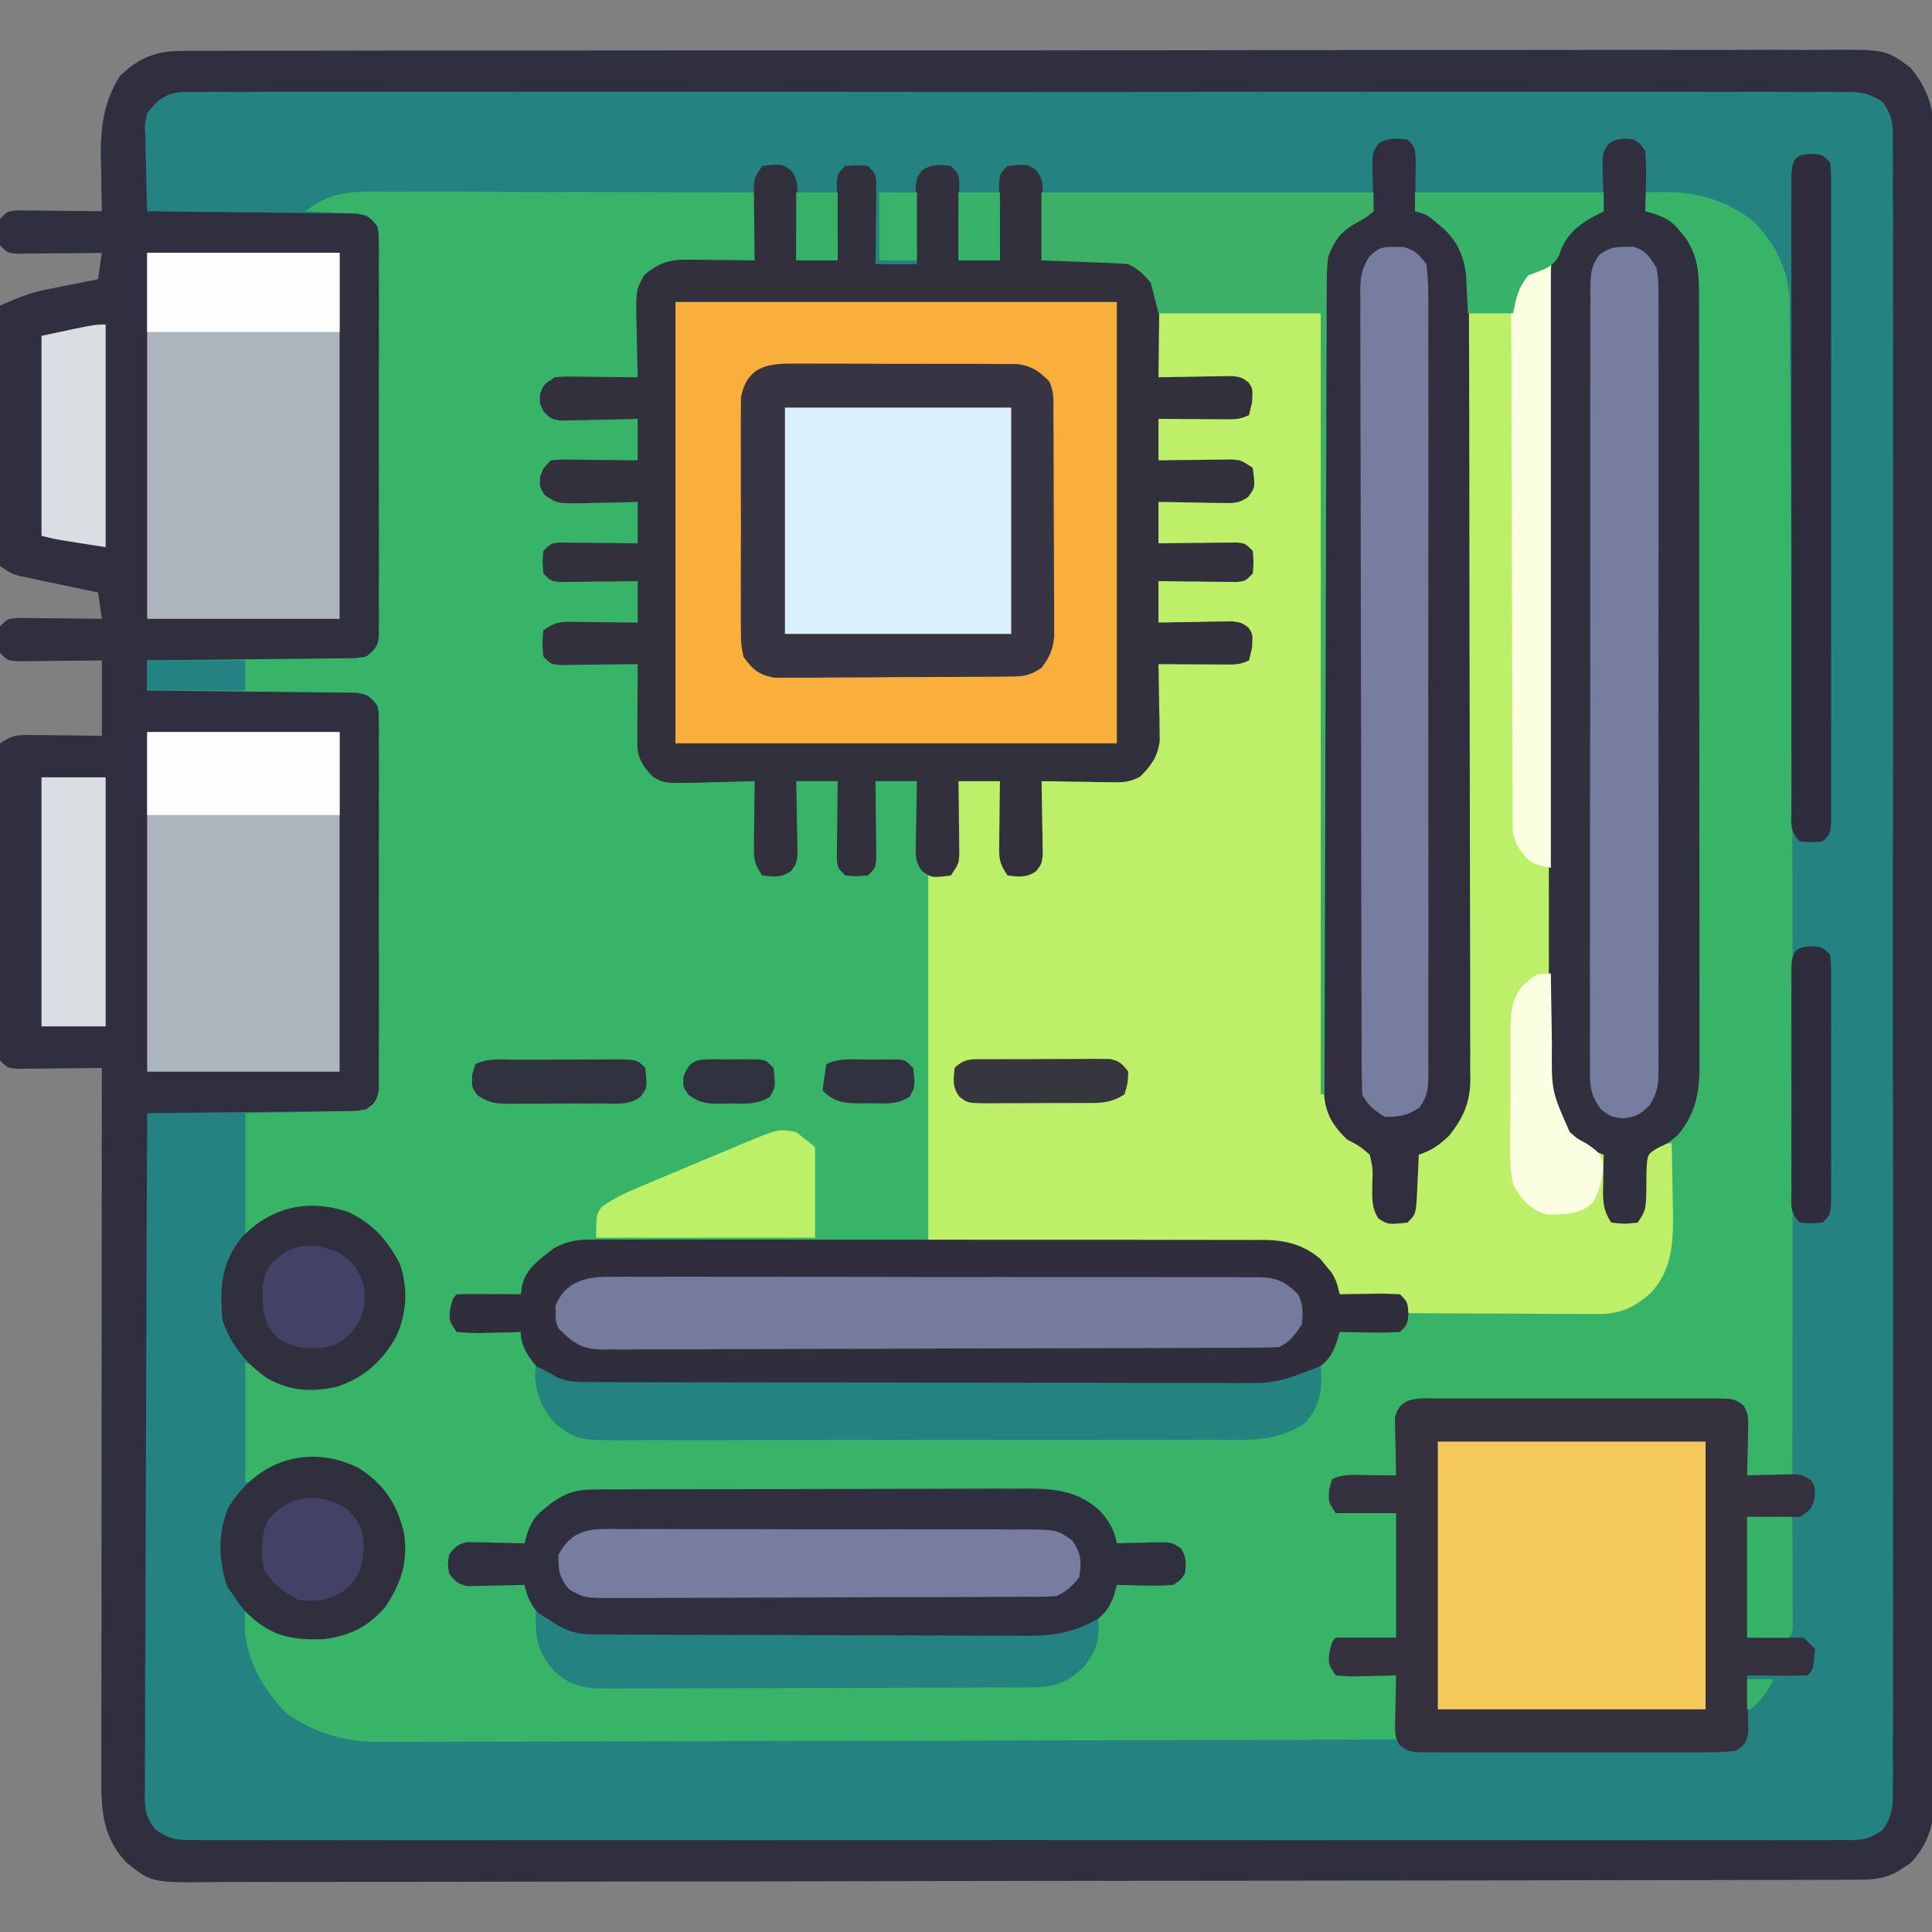 <?xml version="1.0" encoding="UTF-8"?>
<svg version="1.1" xmlns="http://www.w3.org/2000/svg" width="512" height="512">
<rect width="100%" height="100%" fill="#808080" stroke="none"/>
<path d="M0 0 C0.779 -0.006 1.557 -0.013 2.36 -0.019 C4.967 -0.036 7.573 -0.024 10.18 -0.012 C12.069 -0.018 13.957 -0.026 15.846 -0.036 C21.035 -0.056 26.223 -0.052 31.412 -0.043 C37.009 -0.038 42.605 -0.056 48.202 -0.071 C59.166 -0.097 70.129 -0.1 81.093 -0.096 C90.003 -0.092 98.914 -0.096 107.824 -0.104 C109.725 -0.106 109.725 -0.106 111.665 -0.108 C114.24 -0.11 116.815 -0.113 119.39 -0.115 C136.682 -0.131 153.975 -0.138 171.267 -0.13 C171.943 -0.13 172.619 -0.13 173.316 -0.129 C176.743 -0.128 180.17 -0.126 183.597 -0.124 C184.618 -0.124 184.618 -0.124 185.659 -0.123 C187.036 -0.123 188.412 -0.122 189.789 -0.121 C211.205 -0.111 232.621 -0.126 254.038 -0.163 C278.103 -0.205 302.167 -0.226 326.232 -0.218 C338.973 -0.214 351.713 -0.219 364.454 -0.248 C375.3 -0.271 386.146 -0.274 396.992 -0.25 C402.526 -0.238 408.06 -0.236 413.594 -0.26 C418.661 -0.282 423.728 -0.276 428.794 -0.248 C430.627 -0.242 432.459 -0.247 434.292 -0.263 C450.712 -0.396 450.712 -0.396 457.299 4.442 C461.882 9.977 463.609 15.412 463.514 22.593 C463.52 23.369 463.526 24.146 463.532 24.946 C463.547 27.541 463.533 30.134 463.519 32.729 C463.524 34.611 463.53 36.493 463.538 38.375 C463.555 43.541 463.546 48.706 463.534 53.872 C463.525 59.445 463.539 65.018 463.55 70.592 C463.568 81.508 463.564 92.423 463.552 103.339 C463.543 112.21 463.542 121.081 463.546 129.951 C463.547 131.214 463.548 132.476 463.548 133.776 C463.549 136.34 463.551 138.904 463.552 141.468 C463.563 164.83 463.552 188.191 463.531 211.553 C463.512 232.875 463.513 254.198 463.533 275.521 C463.554 299.481 463.562 323.442 463.55 347.403 C463.549 349.957 463.548 352.512 463.546 355.066 C463.546 356.323 463.545 357.58 463.544 358.875 C463.541 367.736 463.547 376.597 463.556 385.458 C463.567 396.256 463.564 407.053 463.543 417.85 C463.533 423.36 463.528 428.87 463.542 434.38 C463.554 439.423 463.547 444.466 463.526 449.509 C463.521 451.334 463.524 453.159 463.533 454.984 C463.545 457.465 463.533 459.945 463.514 462.425 C463.524 463.134 463.533 463.842 463.543 464.572 C463.452 470.632 461.47 476.018 457.195 480.349 C456.618 480.711 456.042 481.073 455.449 481.446 C454.87 481.827 454.291 482.207 453.695 482.599 C449.699 484.759 445.936 484.654 441.53 484.649 C440.758 484.652 439.985 484.655 439.189 484.658 C436.58 484.666 433.971 484.668 431.361 484.67 C429.48 484.674 427.599 484.679 425.718 484.685 C420.531 484.699 415.345 484.706 410.159 484.713 C405.714 484.719 401.27 484.729 396.826 484.74 C382.182 484.773 367.538 484.794 352.893 484.813 C349.081 484.818 345.269 484.823 341.457 484.828 C317.797 484.859 294.136 484.885 270.475 484.902 C264.992 484.906 259.51 484.91 254.028 484.914 C253.006 484.915 253.006 484.915 251.964 484.916 C229.881 484.932 207.799 484.97 185.717 485.021 C162.372 485.075 139.028 485.107 115.684 485.114 C102.958 485.119 90.232 485.134 77.505 485.174 C66.668 485.208 55.832 485.222 44.994 485.209 C39.464 485.204 33.934 485.208 28.404 485.238 C23.341 485.265 18.278 485.265 13.215 485.242 C11.384 485.239 9.552 485.246 7.721 485.264 C-8.79 485.417 -8.79 485.417 -15.423 480.144 C-21.513 473.785 -22.142 466.892 -22.109 458.429 C-22.11 457.62 -22.111 456.811 -22.112 455.978 C-22.113 453.271 -22.108 450.564 -22.102 447.857 C-22.102 445.916 -22.102 443.974 -22.103 442.033 C-22.103 436.762 -22.097 431.492 -22.09 426.222 C-22.084 420.714 -22.084 415.206 -22.082 409.698 C-22.079 399.268 -22.071 388.838 -22.061 378.408 C-22.05 366.534 -22.044 354.66 -22.039 342.786 C-22.029 318.36 -22.011 293.935 -21.989 269.509 C-22.736 269.519 -23.483 269.53 -24.252 269.541 C-27.623 269.582 -30.993 269.608 -34.364 269.634 C-35.54 269.651 -36.715 269.667 -37.926 269.685 C-39.048 269.691 -40.169 269.698 -41.325 269.704 C-42.362 269.715 -43.399 269.725 -44.467 269.736 C-46.989 269.509 -46.989 269.509 -48.989 267.509 C-49.193 264.84 -49.272 262.274 -49.264 259.603 C-49.269 258.786 -49.274 257.97 -49.279 257.129 C-49.293 254.422 -49.292 251.716 -49.29 249.009 C-49.294 247.133 -49.298 245.258 -49.303 243.382 C-49.31 239.448 -49.31 235.514 -49.305 231.579 C-49.299 226.528 -49.316 221.477 -49.339 216.426 C-49.354 212.552 -49.355 208.678 -49.351 204.804 C-49.352 202.941 -49.357 201.079 -49.367 199.216 C-49.38 196.615 -49.373 194.016 -49.361 191.415 C-49.369 190.64 -49.377 189.865 -49.384 189.066 C-49.363 186.925 -49.363 186.925 -48.989 183.509 C-45.59 181.243 -44.426 181.272 -40.446 181.314 C-38.836 181.323 -38.836 181.323 -37.194 181.333 C-35.515 181.358 -35.515 181.358 -33.801 181.384 C-32.67 181.393 -31.539 181.402 -30.374 181.411 C-27.579 181.435 -24.784 181.471 -21.989 181.509 C-21.989 174.909 -21.989 168.309 -21.989 161.509 C-24.661 161.544 -24.661 161.544 -27.387 161.579 C-29.713 161.598 -32.038 161.616 -34.364 161.634 C-35.54 161.651 -36.715 161.667 -37.926 161.685 C-39.609 161.694 -39.609 161.694 -41.325 161.704 C-42.362 161.715 -43.399 161.725 -44.467 161.736 C-46.989 161.509 -46.989 161.509 -48.989 159.509 C-49.239 156.009 -49.239 156.009 -48.989 152.509 C-46.989 150.509 -46.989 150.509 -44.467 150.282 C-43.43 150.292 -42.393 150.303 -41.325 150.314 C-40.203 150.32 -39.082 150.327 -37.926 150.333 C-36.751 150.35 -35.575 150.367 -34.364 150.384 C-33.181 150.393 -31.997 150.402 -30.778 150.411 C-27.848 150.435 -24.919 150.468 -21.989 150.509 C-22.319 148.199 -22.649 145.889 -22.989 143.509 C-23.67 143.368 -24.351 143.227 -25.053 143.082 C-28.137 142.439 -31.219 141.787 -34.301 141.134 C-35.373 140.912 -36.445 140.691 -37.549 140.462 C-38.578 140.243 -39.606 140.024 -40.665 139.798 C-41.613 139.599 -42.56 139.4 -43.537 139.195 C-45.989 138.509 -45.989 138.509 -48.989 136.509 C-49.35 133.649 -49.35 133.649 -49.33 129.948 C-49.33 129.275 -49.33 128.601 -49.331 127.908 C-49.329 125.678 -49.305 123.449 -49.282 121.22 C-49.276 119.676 -49.272 118.132 -49.269 116.587 C-49.258 112.52 -49.228 108.453 -49.195 104.386 C-49.164 100.237 -49.151 96.088 -49.135 91.939 C-49.103 83.795 -49.052 75.652 -48.989 67.509 C-45.05 65.751 -41.394 64.19 -37.149 63.341 C-36.314 63.17 -35.48 62.999 -34.62 62.823 C-33.772 62.658 -32.925 62.492 -32.051 62.321 C-31.177 62.144 -30.302 61.967 -29.401 61.784 C-27.265 61.352 -25.127 60.93 -22.989 60.509 C-22.659 58.199 -22.329 55.889 -21.989 53.509 C-22.736 53.519 -23.483 53.53 -24.252 53.541 C-27.623 53.582 -30.993 53.608 -34.364 53.634 C-35.54 53.651 -36.715 53.667 -37.926 53.685 C-39.609 53.694 -39.609 53.694 -41.325 53.704 C-42.362 53.715 -43.399 53.725 -44.467 53.736 C-46.989 53.509 -46.989 53.509 -48.989 51.509 C-49.239 48.009 -49.239 48.009 -48.989 44.509 C-46.989 42.509 -46.989 42.509 -44.467 42.282 C-43.43 42.292 -42.393 42.303 -41.325 42.314 C-40.203 42.32 -39.082 42.327 -37.926 42.333 C-36.751 42.35 -35.575 42.367 -34.364 42.384 C-32.589 42.397 -32.589 42.397 -30.778 42.411 C-27.848 42.435 -24.919 42.468 -21.989 42.509 C-22.005 41.829 -22.02 41.149 -22.037 40.449 C-22.1 37.323 -22.138 34.197 -22.176 31.071 C-22.202 30.002 -22.227 28.933 -22.253 27.831 C-22.325 19.95 -21.447 13.459 -17.239 6.696 C-11.972 1.576 -7.243 -0.089 0 0 Z " fill="#248281" transform="translate(48.989,13.491)"/>
<path d="M0 0 C1.064 -0 2.128 -0.001 3.224 -0.001 C6.731 0.001 10.237 0.016 13.743 0.032 C16.178 0.035 18.613 0.038 21.048 0.04 C27.45 0.048 33.852 0.068 40.253 0.09 C46.789 0.11 53.324 0.119 59.86 0.129 C72.678 0.151 85.495 0.185 98.313 0.227 C98.313 6.167 98.313 12.107 98.313 18.227 C96.722 18.253 95.132 18.279 93.493 18.305 C91.391 18.361 89.29 18.419 87.188 18.477 C86.141 18.491 85.095 18.505 84.016 18.52 C77.875 18.714 73.963 19.063 69.313 23.227 C68.027 25.799 68.103 27.796 67.997 30.672 C67.955 31.749 67.913 32.825 67.87 33.934 C67.83 35.062 67.791 36.19 67.75 37.352 C67.686 39.056 67.686 39.056 67.62 40.793 C67.513 43.605 67.411 46.416 67.313 49.227 C66.662 49.242 66.012 49.256 65.341 49.271 C62.394 49.346 59.447 49.442 56.5 49.54 C55.476 49.562 54.452 49.585 53.397 49.608 C52.414 49.643 51.431 49.679 50.418 49.715 C49.512 49.742 48.607 49.768 47.673 49.795 C44.903 50.302 43.938 50.951 42.313 53.227 C42.555 56.545 42.555 56.545 44.313 59.227 C46.019 59.384 47.73 59.478 49.442 59.543 C50.994 59.606 50.994 59.606 52.577 59.67 C53.665 59.71 54.754 59.749 55.875 59.79 C56.968 59.833 58.06 59.876 59.186 59.92 C61.895 60.027 64.604 60.127 67.313 60.227 C67.313 63.857 67.313 67.487 67.313 71.227 C65.676 71.276 64.039 71.325 62.352 71.375 C60.214 71.451 58.076 71.526 55.938 71.602 C54.858 71.633 53.778 71.664 52.665 71.696 C51.633 71.734 50.602 71.773 49.54 71.813 C48.586 71.844 47.633 71.876 46.651 71.908 C44.124 72.013 44.124 72.013 42.313 74.227 C42.477 77.297 42.477 77.297 43.313 80.227 C45.774 81.458 47.571 81.433 50.321 81.543 C51.307 81.585 52.293 81.627 53.309 81.67 C54.342 81.71 55.374 81.749 56.438 81.79 C57.998 81.854 57.998 81.854 59.59 81.92 C62.164 82.027 64.739 82.127 67.313 82.227 C67.313 85.857 67.313 89.487 67.313 93.227 C65.664 93.288 64.016 93.348 62.317 93.411 C60.17 93.495 58.023 93.58 55.875 93.665 C54.787 93.704 53.698 93.743 52.577 93.784 C51.542 93.826 50.508 93.867 49.442 93.911 C48.484 93.947 47.525 93.984 46.538 94.022 C44.342 93.985 44.342 93.985 43.313 95.227 C43.146 98.227 43.146 98.227 43.313 101.227 C44.996 102.91 47.133 102.455 49.442 102.543 C50.994 102.606 50.994 102.606 52.577 102.67 C53.665 102.71 54.754 102.749 55.875 102.79 C56.968 102.833 58.06 102.876 59.186 102.92 C61.895 103.027 64.604 103.127 67.313 103.227 C67.313 106.857 67.313 110.487 67.313 114.227 C65.748 114.288 64.183 114.348 62.571 114.411 C60.527 114.495 58.482 114.58 56.438 114.665 C55.405 114.704 54.373 114.743 53.309 114.784 C52.323 114.826 51.337 114.867 50.321 114.911 C49.41 114.947 48.498 114.984 47.56 115.022 C45.278 115.093 45.278 115.093 43.313 116.227 C43.271 118.56 43.272 120.894 43.313 123.227 C44.996 124.91 47.133 124.455 49.442 124.543 C50.994 124.606 50.994 124.606 52.577 124.67 C53.665 124.71 54.754 124.749 55.875 124.79 C56.968 124.833 58.06 124.876 59.186 124.92 C61.895 125.027 64.604 125.129 67.313 125.227 C67.333 125.933 67.353 126.639 67.373 127.367 C67.468 130.571 67.578 133.774 67.688 136.977 C67.734 138.644 67.734 138.644 67.782 140.344 C67.82 141.414 67.859 142.484 67.899 143.586 C67.93 144.571 67.962 145.555 67.994 146.57 C68.322 149.298 68.813 150.939 70.313 153.227 C73.701 155.486 75.086 155.52 79.075 155.641 C80.752 155.699 80.752 155.699 82.463 155.758 C83.631 155.789 84.798 155.82 86 155.852 C87.769 155.91 87.769 155.91 89.573 155.969 C92.486 156.064 95.399 156.149 98.313 156.227 C98.338 156.883 98.363 157.539 98.389 158.215 C98.505 161.177 98.628 164.14 98.75 167.102 C98.79 168.135 98.829 169.167 98.87 170.231 C98.932 171.71 98.932 171.71 98.997 173.219 C99.052 174.586 99.052 174.586 99.108 175.98 C99.179 178.262 99.179 178.262 100.313 180.227 C103.23 180.394 103.23 180.394 106.313 180.227 C108.834 177.706 108.607 176.715 108.727 173.219 C108.766 172.233 108.804 171.247 108.844 170.231 C108.875 169.198 108.906 168.166 108.938 167.102 C108.977 166.062 109.015 165.022 109.055 163.95 C109.15 161.376 109.232 158.801 109.313 156.227 C112.943 156.227 116.573 156.227 120.313 156.227 C120.374 157.876 120.434 159.524 120.497 161.223 C120.581 163.37 120.666 165.517 120.75 167.665 C120.79 168.753 120.829 169.842 120.87 170.963 C120.932 172.515 120.932 172.515 120.997 174.098 C121.033 175.056 121.07 176.015 121.108 177.002 C121.071 179.198 121.071 179.198 122.313 180.227 C125.313 180.394 125.313 180.394 128.313 180.227 C129.996 178.544 129.541 176.407 129.629 174.098 C129.692 172.546 129.692 172.546 129.756 170.963 C129.796 169.875 129.835 168.786 129.875 167.665 C129.94 166.026 129.94 166.026 130.006 164.354 C130.113 161.645 130.213 158.936 130.313 156.227 C133.943 156.227 137.573 156.227 141.313 156.227 C141.362 157.792 141.411 159.357 141.461 160.969 C141.536 163.014 141.612 165.058 141.688 167.102 C141.734 168.651 141.734 168.651 141.782 170.231 C141.82 171.217 141.859 172.203 141.899 173.219 C141.93 174.13 141.962 175.042 141.994 175.98 C142.112 178.426 142.112 178.426 144.313 180.227 C147.396 180.394 147.396 180.394 150.313 180.227 C151.544 177.766 151.519 175.969 151.629 173.219 C151.692 171.74 151.692 171.74 151.756 170.231 C151.796 169.198 151.835 168.166 151.875 167.102 C151.919 166.062 151.962 165.022 152.006 163.95 C152.113 161.376 152.213 158.801 152.313 156.227 C155.943 156.227 159.573 156.227 163.313 156.227 C163.374 157.792 163.434 159.357 163.497 160.969 C163.581 163.014 163.666 165.058 163.75 167.102 C163.79 168.135 163.829 169.167 163.87 170.231 C163.932 171.71 163.932 171.71 163.997 173.219 C164.052 174.586 164.052 174.586 164.108 175.98 C164.179 178.262 164.179 178.262 165.313 180.227 C168.23 180.394 168.23 180.394 171.313 180.227 C173.834 177.706 173.607 176.715 173.727 173.219 C173.766 172.233 173.804 171.247 173.844 170.231 C173.875 169.198 173.906 168.166 173.938 167.102 C173.977 166.062 174.015 165.022 174.055 163.95 C174.15 161.376 174.235 158.802 174.313 156.227 C175.014 156.218 175.715 156.208 176.437 156.199 C179.625 156.145 182.813 156.061 186 155.977 C187.103 155.963 188.206 155.949 189.342 155.934 C195.724 155.781 195.724 155.781 201.52 153.368 C204.322 150.022 204.466 147.118 204.629 142.903 C204.668 141.976 204.706 141.05 204.745 140.095 C204.788 138.922 204.831 137.749 204.875 136.54 C205.02 132.806 205.164 129.073 205.313 125.227 C213.233 124.897 221.153 124.567 229.313 124.227 C229.313 121.917 229.313 119.607 229.313 117.227 C226.792 114.706 225.801 114.934 222.305 114.813 C221.319 114.774 220.333 114.736 219.317 114.696 C218.284 114.665 217.252 114.634 216.188 114.602 C215.148 114.563 214.107 114.525 213.036 114.485 C210.462 114.39 207.887 114.308 205.313 114.227 C205.313 110.597 205.313 106.967 205.313 103.227 C206.962 103.166 208.61 103.106 210.309 103.043 C212.456 102.959 214.603 102.874 216.75 102.79 C217.839 102.75 218.928 102.711 220.049 102.67 C221.084 102.629 222.118 102.587 223.184 102.543 C224.142 102.507 225.101 102.47 226.088 102.432 C228.284 102.469 228.284 102.469 229.313 101.227 C229.48 98.227 229.48 98.227 229.313 95.227 C227.63 93.544 225.493 93.999 223.184 93.911 C222.15 93.869 221.115 93.827 220.049 93.784 C218.961 93.744 217.872 93.705 216.75 93.665 C215.658 93.621 214.566 93.578 213.44 93.534 C210.731 93.427 208.022 93.327 205.313 93.227 C205.313 89.597 205.313 85.967 205.313 82.227 C206.878 82.178 208.443 82.129 210.055 82.079 C212.099 82.004 214.144 81.928 216.188 81.852 C217.221 81.821 218.253 81.79 219.317 81.758 C220.303 81.72 221.289 81.681 222.305 81.641 C223.216 81.61 224.128 81.578 225.066 81.546 C227.512 81.428 227.512 81.428 229.313 79.227 C229.48 76.144 229.48 76.144 229.313 73.227 C226.852 71.996 225.055 72.021 222.305 71.911 C221.319 71.869 220.333 71.827 219.317 71.784 C218.284 71.744 217.252 71.705 216.188 71.665 C215.148 71.621 214.107 71.578 213.036 71.534 C210.462 71.427 207.887 71.327 205.313 71.227 C205.313 67.597 205.313 63.967 205.313 60.227 C213.233 59.897 221.153 59.567 229.313 59.227 C229.313 56.917 229.313 54.607 229.313 52.227 C226.792 49.706 225.801 49.934 222.305 49.813 C221.319 49.774 220.333 49.736 219.317 49.696 C218.284 49.665 217.252 49.634 216.188 49.602 C215.148 49.563 214.107 49.525 213.036 49.485 C210.462 49.39 207.887 49.308 205.313 49.227 C205.313 43.617 205.313 38.007 205.313 32.227 C219.503 32.227 233.693 32.227 248.313 32.227 C248.322 38.451 248.332 44.674 248.341 51.086 C248.375 71.634 248.43 92.181 248.497 112.729 C248.537 125.189 248.569 137.648 248.584 150.108 C248.597 160.969 248.624 171.83 248.668 182.69 C248.69 188.44 248.706 194.19 248.705 199.94 C248.704 205.355 248.722 210.769 248.754 216.184 C248.763 218.168 248.764 220.153 248.759 222.137 C248.752 224.854 248.77 227.57 248.794 230.286 C248.786 231.065 248.778 231.845 248.77 232.647 C248.867 238.902 250.438 245.128 254.796 249.825 C257.164 251.833 259.732 253.506 262.313 255.227 C262.645 257.789 262.825 260.159 262.875 262.727 C262.726 267.959 262.726 267.959 265.313 272.227 C268.355 272.477 268.355 272.477 271.313 272.227 C271.643 271.897 271.973 271.567 272.313 271.227 C272.313 269.403 272.311 267.578 272.299 265.754 C272.36 256.29 272.36 256.29 275.239 253.079 C277.625 251.665 277.625 251.665 279.989 250.661 C283.323 248.604 284.856 245.768 286.313 242.227 C286.853 239.277 286.861 236.406 286.832 233.413 C286.839 232.549 286.847 231.686 286.855 230.796 C286.875 227.916 286.867 225.036 286.859 222.155 C286.868 220.085 286.878 218.015 286.89 215.945 C286.918 210.334 286.921 204.723 286.92 199.112 C286.924 193.245 286.949 187.378 286.972 181.511 C287.013 170.405 287.033 159.299 287.046 148.193 C287.062 135.547 287.101 122.901 287.141 110.256 C287.223 84.246 287.278 58.237 287.313 32.227 C291.273 32.227 295.233 32.227 299.313 32.227 C299.395 31.175 299.478 30.123 299.563 29.04 C300.382 24.876 301.252 23.118 304.313 20.227 C306.954 19.594 306.954 19.594 309.313 19.227 C309.314 20.364 309.316 21.501 309.317 22.672 C309.354 50.331 309.413 77.989 309.497 105.648 C309.505 108.311 309.513 110.974 309.521 113.636 C309.522 114.298 309.524 114.96 309.526 115.642 C309.555 125.686 309.573 135.73 309.584 145.775 C309.597 157.433 309.624 169.091 309.668 180.749 C309.69 186.922 309.706 193.095 309.705 199.268 C309.704 205.079 309.722 210.89 309.754 216.701 C309.763 218.833 309.764 220.964 309.759 223.096 C309.752 226.01 309.77 228.923 309.794 231.837 C309.786 232.678 309.778 233.518 309.77 234.384 C309.853 240.053 311.064 244.512 314.313 249.227 C316.561 250.851 316.561 250.851 319 251.79 C321.387 253.184 321.387 253.184 323.313 255.227 C324.383 260.284 324.313 265.06 324.313 270.227 C324.643 270.887 324.973 271.547 325.313 272.227 C327.623 272.227 329.933 272.227 332.313 272.227 C333.551 269.75 333.348 267.692 333.349 264.971 C333.461 256.155 333.461 256.155 336.016 253.372 C338.125 252.227 338.125 252.227 340.305 251.262 C343.797 249.462 344.721 246.73 346.313 243.227 C347.576 239.003 347.461 234.821 347.46 230.448 C347.466 229.104 347.466 229.104 347.471 227.732 C347.482 224.723 347.486 221.714 347.49 218.705 C347.496 216.55 347.503 214.394 347.51 212.239 C347.531 205.157 347.541 198.075 347.551 190.993 C347.555 188.555 347.559 186.117 347.564 183.679 C347.583 172.227 347.597 160.775 347.605 149.323 C347.615 136.102 347.641 122.881 347.682 109.659 C347.712 99.441 347.727 89.223 347.73 79.004 C347.732 72.901 347.741 66.797 347.766 60.694 C347.79 54.951 347.794 49.209 347.784 43.467 C347.783 41.361 347.79 39.255 347.803 37.149 C347.821 34.271 347.814 31.393 347.801 28.514 C347.812 27.684 347.823 26.854 347.834 25.999 C347.771 20.308 346.484 15.991 343.313 11.227 C340.543 8.596 337.797 6.776 334.313 5.227 C334.313 3.577 334.313 1.927 334.313 0.227 C345.162 -0.385 353.935 0.955 362.715 7.68 C368.811 13.582 372.329 20.787 372.591 29.258 C372.615 31.304 372.628 33.351 372.632 35.397 C372.647 37.096 372.647 37.096 372.662 38.83 C372.693 42.642 372.71 46.454 372.727 50.266 C372.745 53.018 372.766 55.769 372.786 58.521 C372.834 65.267 372.87 72.014 372.903 78.76 C372.929 84.273 372.961 89.786 372.995 95.298 C373.495 176.94 373.412 258.584 373.313 340.227 C369.353 340.227 365.393 340.227 361.313 340.227 C361.264 339.023 361.215 337.819 361.165 336.579 C361.09 335.003 361.014 333.428 360.938 331.852 C360.892 330.661 360.892 330.661 360.844 329.446 C360.795 324.86 360.795 324.86 358.313 321.227 C355.553 321.028 352.893 320.954 350.131 320.968 C349.286 320.965 348.44 320.961 347.569 320.958 C344.765 320.949 341.961 320.955 339.157 320.961 C337.214 320.96 335.271 320.958 333.328 320.956 C329.252 320.953 325.177 320.957 321.102 320.966 C315.869 320.978 310.636 320.971 305.404 320.959 C301.391 320.952 297.378 320.954 293.365 320.959 C291.435 320.961 289.505 320.959 287.575 320.954 C284.882 320.949 282.188 320.957 279.495 320.968 C278.29 320.962 278.29 320.962 277.061 320.956 C272.721 320.823 272.721 320.823 269.313 323.227 C269.005 326.134 268.802 328.939 268.688 331.852 C268.564 334.616 268.44 337.38 268.313 340.227 C262.703 340.557 257.093 340.887 251.313 341.227 C250.866 346.705 250.866 346.705 252.313 349.227 C257.593 349.557 262.873 349.887 268.313 350.227 C268.313 361.117 268.313 372.007 268.313 383.227 C263.033 383.557 257.753 383.887 252.313 384.227 C250.798 389.688 250.798 389.688 252.313 392.227 C255.035 392.54 257.645 392.74 260.375 392.852 C262.995 392.976 265.614 393.1 268.313 393.227 C268.313 398.837 268.313 404.447 268.313 410.227 C232.974 410.341 197.636 410.43 162.297 410.482 C158.121 410.489 153.946 410.495 149.771 410.502 C148.524 410.504 148.524 410.504 147.252 410.506 C133.806 410.527 120.361 410.567 106.915 410.613 C93.111 410.66 79.307 410.687 65.502 410.697 C56.989 410.704 48.477 410.726 39.964 410.767 C34.121 410.793 28.277 410.801 22.434 410.795 C19.066 410.791 15.699 410.799 12.331 410.823 C8.67 410.848 5.009 410.842 1.348 410.828 C0.297 410.843 -0.753 410.857 -1.836 410.872 C-10.598 410.785 -18.918 408.276 -26.062 403.04 C-32.054 396.62 -36.75 388.784 -36.812 379.852 C-36.771 378.656 -36.73 377.46 -36.687 376.227 C-36.128 376.66 -35.568 377.093 -34.992 377.54 C-27.663 382.629 -21.47 383.306 -12.687 382.227 C-9.864 381.543 -8.238 380.747 -5.687 379.227 C-4.821 378.711 -3.955 378.196 -3.062 377.665 C1.642 372.837 4.576 367.019 4.875 360.227 C4.456 353.214 2.32 346.682 -2.875 341.79 C-8.248 337.737 -14.803 335.562 -21.57 335.793 C-25.19 336.535 -28.272 338.264 -31.488 340.036 C-33.687 341.227 -33.687 341.227 -36.687 342.227 C-36.687 331.667 -36.687 321.107 -36.687 310.227 C-32.727 312.207 -28.767 314.187 -24.687 316.227 C-17.245 317.135 -11.202 316.053 -4.687 312.227 C0.405 307.896 3.815 302.324 4.629 295.622 C4.973 287.591 3.101 282.445 -2.125 276.415 C-8.676 270.822 -14.113 269.833 -22.566 269.864 C-27.369 270.423 -30.76 272.541 -34.687 275.227 C-35.347 275.557 -36.007 275.887 -36.687 276.227 C-36.687 265.667 -36.687 255.107 -36.687 244.227 C-20.875 243.915 -20.875 243.915 -15.895 243.839 C-14.603 243.806 -13.311 243.773 -11.98 243.739 C-11.304 243.733 -10.629 243.726 -9.933 243.72 C-6.222 243.634 -6.222 243.634 -3.006 241.968 C-1.359 239.795 -1.31 238.646 -1.306 235.938 C-1.293 234.626 -1.293 234.626 -1.28 233.287 C-1.286 232.33 -1.293 231.373 -1.299 230.387 C-1.294 229.377 -1.288 228.367 -1.283 227.327 C-1.27 223.981 -1.278 220.635 -1.289 217.29 C-1.287 214.969 -1.284 212.649 -1.28 210.329 C-1.275 205.463 -1.282 200.598 -1.296 195.732 C-1.313 189.487 -1.303 183.243 -1.285 176.998 C-1.274 172.206 -1.278 167.414 -1.286 162.622 C-1.288 160.319 -1.285 158.016 -1.278 155.713 C-1.271 152.497 -1.282 149.282 -1.299 146.067 C-1.293 145.11 -1.287 144.153 -1.28 143.167 C-1.293 141.855 -1.293 141.855 -1.306 140.516 C-1.307 139.756 -1.308 138.995 -1.309 138.212 C-1.792 135.674 -2.659 134.785 -4.687 133.227 C-7.328 132.754 -7.328 132.754 -10.352 132.795 C-12.093 132.765 -12.093 132.765 -13.87 132.735 C-15.123 132.728 -16.376 132.722 -17.667 132.715 C-18.951 132.697 -20.234 132.679 -21.556 132.661 C-24.964 132.613 -28.371 132.584 -31.78 132.557 C-35.259 132.528 -38.737 132.481 -42.216 132.436 C-49.04 132.35 -55.863 132.283 -62.687 132.227 C-62.687 129.587 -62.687 126.947 -62.687 124.227 C-61.607 124.218 -61.607 124.218 -60.505 124.209 C-53.722 124.151 -46.939 124.079 -40.156 123.991 C-36.668 123.947 -33.181 123.907 -29.694 123.881 C-25.685 123.85 -21.676 123.795 -17.667 123.739 C-15.788 123.729 -15.788 123.729 -13.87 123.719 C-12.709 123.7 -11.548 123.68 -10.352 123.659 C-9.328 123.648 -8.304 123.637 -7.25 123.626 C-4.226 123.155 -3.533 122.609 -1.687 120.227 C-1.237 118.084 -1.237 118.084 -1.306 115.672 C-1.298 114.739 -1.289 113.805 -1.28 112.843 C-1.29 111.309 -1.29 111.309 -1.299 109.745 C-1.291 108.127 -1.291 108.127 -1.283 106.477 C-1.27 102.904 -1.278 99.331 -1.289 95.758 C-1.287 93.281 -1.284 90.804 -1.28 88.327 C-1.275 82.466 -1.285 76.604 -1.301 70.743 C-1.313 66.066 -1.309 61.39 -1.296 56.713 C-1.279 50.271 -1.276 43.829 -1.286 37.387 C-1.288 34.928 -1.285 32.469 -1.278 30.009 C-1.271 26.576 -1.282 23.143 -1.299 19.709 C-1.293 18.687 -1.287 17.665 -1.28 16.611 C-1.293 15.211 -1.293 15.211 -1.306 13.782 C-1.307 12.97 -1.308 12.158 -1.309 11.321 C-1.787 8.673 -2.526 7.8 -4.687 6.227 C-7.48 5.85 -10.075 5.625 -12.875 5.54 C-13.624 5.505 -14.374 5.471 -15.146 5.436 C-16.992 5.354 -18.84 5.289 -20.687 5.227 C-14.387 -0.104 -7.862 -0.057 0 0 Z " fill="#38B468" transform="translate(101.687,50.773)"/>
<path d="M0 0 C0.779 -0.006 1.557 -0.013 2.36 -0.019 C4.967 -0.036 7.573 -0.024 10.18 -0.012 C12.069 -0.018 13.957 -0.026 15.846 -0.036 C21.035 -0.056 26.223 -0.052 31.412 -0.043 C37.009 -0.038 42.605 -0.056 48.202 -0.071 C59.166 -0.097 70.129 -0.1 81.093 -0.096 C90.003 -0.092 98.914 -0.096 107.824 -0.104 C109.725 -0.106 109.725 -0.106 111.665 -0.108 C114.24 -0.11 116.815 -0.113 119.39 -0.115 C136.682 -0.131 153.975 -0.138 171.267 -0.13 C171.943 -0.13 172.619 -0.13 173.316 -0.129 C176.743 -0.128 180.17 -0.126 183.597 -0.124 C184.618 -0.124 184.618 -0.124 185.659 -0.123 C187.036 -0.123 188.412 -0.122 189.789 -0.121 C211.205 -0.111 232.621 -0.126 254.038 -0.163 C278.103 -0.205 302.167 -0.226 326.232 -0.218 C338.973 -0.214 351.713 -0.219 364.454 -0.248 C375.3 -0.271 386.146 -0.274 396.992 -0.25 C402.526 -0.238 408.06 -0.236 413.594 -0.26 C418.661 -0.282 423.728 -0.276 428.794 -0.248 C430.627 -0.242 432.459 -0.247 434.292 -0.263 C450.712 -0.396 450.712 -0.396 457.299 4.442 C461.882 9.977 463.609 15.412 463.514 22.593 C463.52 23.369 463.526 24.146 463.532 24.946 C463.547 27.541 463.533 30.134 463.519 32.729 C463.524 34.611 463.53 36.493 463.538 38.375 C463.555 43.541 463.546 48.706 463.534 53.872 C463.525 59.445 463.539 65.018 463.55 70.592 C463.568 81.508 463.564 92.423 463.552 103.339 C463.543 112.21 463.542 121.081 463.546 129.951 C463.547 131.214 463.548 132.476 463.548 133.776 C463.549 136.34 463.551 138.904 463.552 141.468 C463.563 164.83 463.552 188.191 463.531 211.553 C463.512 232.875 463.513 254.198 463.533 275.521 C463.554 299.481 463.562 323.442 463.55 347.403 C463.549 349.957 463.548 352.512 463.546 355.066 C463.546 356.323 463.545 357.58 463.544 358.875 C463.541 367.736 463.547 376.597 463.556 385.458 C463.567 396.256 463.564 407.053 463.543 417.85 C463.533 423.36 463.528 428.87 463.542 434.38 C463.554 439.423 463.547 444.466 463.526 449.509 C463.521 451.334 463.524 453.159 463.533 454.984 C463.545 457.465 463.533 459.945 463.514 462.425 C463.524 463.134 463.533 463.842 463.543 464.572 C463.452 470.632 461.47 476.018 457.195 480.349 C456.618 480.711 456.042 481.073 455.449 481.446 C454.87 481.827 454.291 482.207 453.695 482.599 C449.699 484.759 445.936 484.654 441.53 484.649 C440.758 484.652 439.985 484.655 439.189 484.658 C436.58 484.666 433.971 484.668 431.361 484.67 C429.48 484.674 427.599 484.679 425.718 484.685 C420.531 484.699 415.345 484.706 410.159 484.713 C405.714 484.719 401.27 484.729 396.826 484.74 C382.182 484.773 367.538 484.794 352.893 484.813 C349.081 484.818 345.269 484.823 341.457 484.828 C317.797 484.859 294.136 484.885 270.475 484.902 C264.992 484.906 259.51 484.91 254.028 484.914 C253.006 484.915 253.006 484.915 251.964 484.916 C229.881 484.932 207.799 484.97 185.717 485.021 C162.372 485.075 139.028 485.107 115.684 485.114 C102.958 485.119 90.232 485.134 77.505 485.174 C66.668 485.208 55.832 485.222 44.994 485.209 C39.464 485.204 33.934 485.208 28.404 485.238 C23.341 485.265 18.278 485.265 13.215 485.242 C11.384 485.239 9.552 485.246 7.721 485.264 C-8.79 485.417 -8.79 485.417 -15.423 480.144 C-21.513 473.785 -22.142 466.892 -22.109 458.429 C-22.11 457.62 -22.111 456.811 -22.112 455.978 C-22.113 453.271 -22.108 450.564 -22.102 447.857 C-22.102 445.916 -22.102 443.974 -22.103 442.033 C-22.103 436.762 -22.097 431.492 -22.09 426.222 C-22.084 420.714 -22.084 415.206 -22.082 409.698 C-22.079 399.268 -22.071 388.838 -22.061 378.408 C-22.05 366.534 -22.044 354.66 -22.039 342.786 C-22.029 318.36 -22.011 293.935 -21.989 269.509 C-22.736 269.519 -23.483 269.53 -24.252 269.541 C-27.623 269.582 -30.993 269.608 -34.364 269.634 C-35.54 269.651 -36.715 269.667 -37.926 269.685 C-39.048 269.691 -40.169 269.698 -41.325 269.704 C-42.362 269.715 -43.399 269.725 -44.467 269.736 C-46.989 269.509 -46.989 269.509 -48.989 267.509 C-49.193 264.84 -49.272 262.274 -49.264 259.603 C-49.269 258.786 -49.274 257.97 -49.279 257.129 C-49.293 254.422 -49.292 251.716 -49.29 249.009 C-49.294 247.133 -49.298 245.258 -49.303 243.382 C-49.31 239.448 -49.31 235.514 -49.305 231.579 C-49.299 226.528 -49.316 221.477 -49.339 216.426 C-49.354 212.552 -49.355 208.678 -49.351 204.804 C-49.352 202.941 -49.357 201.079 -49.367 199.216 C-49.38 196.615 -49.373 194.016 -49.361 191.415 C-49.369 190.64 -49.377 189.865 -49.384 189.066 C-49.363 186.925 -49.363 186.925 -48.989 183.509 C-45.59 181.243 -44.426 181.272 -40.446 181.314 C-38.836 181.323 -38.836 181.323 -37.194 181.333 C-35.515 181.358 -35.515 181.358 -33.801 181.384 C-32.67 181.393 -31.539 181.402 -30.374 181.411 C-27.579 181.435 -24.784 181.471 -21.989 181.509 C-21.989 174.909 -21.989 168.309 -21.989 161.509 C-24.661 161.544 -24.661 161.544 -27.387 161.579 C-29.713 161.598 -32.038 161.616 -34.364 161.634 C-35.54 161.651 -36.715 161.667 -37.926 161.685 C-39.609 161.694 -39.609 161.694 -41.325 161.704 C-42.362 161.715 -43.399 161.725 -44.467 161.736 C-46.989 161.509 -46.989 161.509 -48.989 159.509 C-49.239 156.009 -49.239 156.009 -48.989 152.509 C-46.989 150.509 -46.989 150.509 -44.467 150.282 C-43.43 150.292 -42.393 150.303 -41.325 150.314 C-40.203 150.32 -39.082 150.327 -37.926 150.333 C-36.751 150.35 -35.575 150.367 -34.364 150.384 C-33.181 150.393 -31.997 150.402 -30.778 150.411 C-27.848 150.435 -24.919 150.468 -21.989 150.509 C-22.319 148.199 -22.649 145.889 -22.989 143.509 C-23.67 143.368 -24.351 143.227 -25.053 143.082 C-28.137 142.439 -31.219 141.787 -34.301 141.134 C-35.373 140.912 -36.445 140.691 -37.549 140.462 C-38.578 140.243 -39.606 140.024 -40.665 139.798 C-41.613 139.599 -42.56 139.4 -43.537 139.195 C-45.989 138.509 -45.989 138.509 -48.989 136.509 C-49.35 133.649 -49.35 133.649 -49.33 129.948 C-49.33 129.275 -49.33 128.601 -49.331 127.908 C-49.329 125.678 -49.305 123.449 -49.282 121.22 C-49.276 119.676 -49.272 118.132 -49.269 116.587 C-49.258 112.52 -49.228 108.453 -49.195 104.386 C-49.164 100.237 -49.151 96.088 -49.135 91.939 C-49.103 83.795 -49.052 75.652 -48.989 67.509 C-45.05 65.751 -41.394 64.19 -37.149 63.341 C-36.314 63.17 -35.48 62.999 -34.62 62.823 C-33.772 62.658 -32.925 62.492 -32.051 62.321 C-31.177 62.144 -30.302 61.967 -29.401 61.784 C-27.265 61.352 -25.127 60.93 -22.989 60.509 C-22.659 58.199 -22.329 55.889 -21.989 53.509 C-22.736 53.519 -23.483 53.53 -24.252 53.541 C-27.623 53.582 -30.993 53.608 -34.364 53.634 C-35.54 53.651 -36.715 53.667 -37.926 53.685 C-39.609 53.694 -39.609 53.694 -41.325 53.704 C-42.362 53.715 -43.399 53.725 -44.467 53.736 C-46.989 53.509 -46.989 53.509 -48.989 51.509 C-49.239 48.009 -49.239 48.009 -48.989 44.509 C-46.989 42.509 -46.989 42.509 -44.467 42.282 C-43.43 42.292 -42.393 42.303 -41.325 42.314 C-40.203 42.32 -39.082 42.327 -37.926 42.333 C-36.751 42.35 -35.575 42.367 -34.364 42.384 C-32.589 42.397 -32.589 42.397 -30.778 42.411 C-27.848 42.435 -24.919 42.468 -21.989 42.509 C-22.005 41.829 -22.02 41.149 -22.037 40.449 C-22.1 37.323 -22.138 34.197 -22.176 31.071 C-22.202 30.002 -22.227 28.933 -22.253 27.831 C-22.325 19.95 -21.447 13.459 -17.239 6.696 C-11.972 1.576 -7.243 -0.089 0 0 Z M-9.989 16.509 C-10.67 19.489 -10.67 19.489 -10.477 22.685 C-10.461 23.842 -10.445 24.999 -10.428 26.191 C-10.366 27.988 -10.366 27.988 -10.301 29.821 C-10.279 31.039 -10.256 32.256 -10.233 33.511 C-10.174 36.512 -10.092 39.51 -9.989 42.509 C-9.269 42.515 -8.549 42.521 -7.807 42.527 C-1.024 42.585 5.759 42.657 12.542 42.745 C16.03 42.789 19.517 42.829 23.004 42.855 C27.013 42.886 31.022 42.941 35.031 42.997 C36.284 43.004 37.537 43.01 38.828 43.017 C39.989 43.036 41.15 43.056 42.346 43.077 C43.882 43.093 43.882 43.093 45.448 43.11 C48.472 43.581 49.166 44.127 51.011 46.509 C51.389 48.603 51.389 48.603 51.392 51.064 C51.405 52.464 51.405 52.464 51.418 53.893 C51.412 54.916 51.405 55.938 51.399 56.991 C51.404 58.07 51.41 59.148 51.415 60.259 C51.428 63.832 51.42 67.405 51.409 70.978 C51.412 73.455 51.414 75.932 51.418 78.409 C51.423 84.27 51.413 90.132 51.397 95.993 C51.385 100.67 51.389 105.346 51.402 110.023 C51.42 116.465 51.422 122.907 51.412 129.349 C51.41 131.808 51.413 134.267 51.42 136.727 C51.428 140.16 51.416 143.593 51.399 147.027 C51.405 148.049 51.411 149.071 51.418 150.125 C51.405 151.525 51.405 151.525 51.392 152.954 C51.391 153.766 51.39 154.578 51.389 155.415 C50.917 158.032 50.11 158.918 48.011 160.509 C45.448 160.908 45.448 160.908 42.346 160.941 C41.185 160.961 40.024 160.981 38.828 161.001 C37.575 161.008 36.322 161.014 35.031 161.021 C33.747 161.039 32.464 161.057 31.142 161.075 C27.734 161.123 24.327 161.152 20.918 161.179 C17.439 161.208 13.961 161.255 10.482 161.3 C3.658 161.386 -3.165 161.453 -9.989 161.509 C-9.989 164.149 -9.989 166.789 -9.989 169.509 C-9.269 169.515 -8.549 169.521 -7.807 169.527 C-1.024 169.585 5.759 169.657 12.542 169.745 C16.03 169.789 19.517 169.829 23.004 169.855 C27.013 169.886 31.022 169.941 35.031 169.997 C36.284 170.004 37.537 170.01 38.828 170.017 C40.57 170.046 40.57 170.046 42.346 170.077 C43.882 170.093 43.882 170.093 45.448 170.11 C48.467 170.58 49.159 171.142 51.011 173.509 C51.389 175.494 51.389 175.494 51.392 177.798 C51.405 179.11 51.405 179.11 51.418 180.449 C51.412 181.406 51.405 182.363 51.399 183.349 C51.404 184.359 51.41 185.369 51.415 186.409 C51.428 189.755 51.42 193.101 51.409 196.446 C51.412 198.767 51.414 201.087 51.418 203.407 C51.423 208.273 51.416 213.138 51.402 218.004 C51.385 224.249 51.395 230.493 51.413 236.738 C51.424 241.53 51.42 246.322 51.412 251.114 C51.41 253.417 51.413 255.72 51.42 258.023 C51.428 261.239 51.416 264.454 51.399 267.669 C51.405 268.626 51.411 269.583 51.418 270.569 C51.409 271.444 51.401 272.319 51.392 273.22 C51.391 273.98 51.39 274.741 51.389 275.524 C50.888 278.154 50.215 278.993 48.011 280.509 C45.448 280.908 45.448 280.908 42.346 280.941 C41.185 280.961 40.024 280.981 38.828 281.001 C37.575 281.008 36.322 281.014 35.031 281.021 C33.106 281.048 33.106 281.048 31.142 281.075 C27.734 281.123 24.327 281.152 20.918 281.179 C17.439 281.208 13.961 281.255 10.482 281.3 C3.658 281.386 -3.165 281.453 -9.989 281.509 C-10.106 305.804 -10.194 330.1 -10.248 354.395 C-10.274 365.676 -10.309 376.956 -10.366 388.237 C-10.416 398.068 -10.448 407.898 -10.459 417.729 C-10.466 422.936 -10.481 428.142 -10.518 433.349 C-10.552 438.248 -10.562 443.147 -10.554 448.046 C-10.556 449.845 -10.566 451.645 -10.585 453.444 C-10.61 455.899 -10.604 458.353 -10.59 460.808 C-10.605 461.521 -10.619 462.235 -10.634 462.969 C-10.58 466.553 -10.13 468.326 -7.929 471.191 C-4.332 474.027 -1.724 474.211 2.671 474.138 C3.439 474.145 4.206 474.153 4.997 474.16 C7.578 474.178 10.157 474.161 12.738 474.144 C14.604 474.15 16.469 474.158 18.334 474.168 C23.467 474.188 28.599 474.178 33.732 474.163 C39.264 474.151 44.796 474.169 50.329 474.182 C61.17 474.205 72.011 474.2 82.852 474.185 C91.66 474.174 100.469 474.173 109.277 474.178 C111.156 474.179 111.156 474.179 113.072 474.18 C115.616 474.182 118.16 474.184 120.704 474.185 C143.892 474.199 167.081 474.185 190.27 474.159 C211.445 474.135 232.619 474.137 253.793 474.161 C277.576 474.188 301.358 474.198 325.141 474.183 C327.676 474.181 330.21 474.18 332.745 474.178 C334.616 474.177 334.616 474.177 336.524 474.176 C345.325 474.171 354.126 474.179 362.927 474.19 C373.648 474.204 384.369 474.201 395.09 474.174 C400.563 474.161 406.036 474.156 411.509 474.172 C416.515 474.187 421.521 474.179 426.527 474.152 C428.342 474.147 430.157 474.15 431.971 474.162 C434.432 474.177 436.89 474.161 439.351 474.138 C440.061 474.15 440.772 474.162 441.504 474.174 C445.131 474.105 446.959 473.546 449.95 471.448 C452.479 467.841 452.71 465.102 452.64 460.849 C452.648 460.081 452.655 459.314 452.662 458.523 C452.681 455.942 452.663 453.363 452.646 450.782 C452.652 448.916 452.66 447.051 452.67 445.186 C452.691 440.053 452.68 434.921 452.665 429.788 C452.653 424.256 452.671 418.724 452.685 413.191 C452.707 402.35 452.702 391.509 452.688 380.668 C452.676 371.86 452.675 363.051 452.68 354.243 C452.681 352.991 452.682 351.738 452.682 350.448 C452.684 347.904 452.686 345.36 452.687 342.816 C452.701 319.628 452.687 296.439 452.661 273.25 C452.637 252.076 452.639 230.901 452.663 209.727 C452.69 185.944 452.7 162.162 452.685 138.379 C452.683 135.844 452.682 133.31 452.68 130.775 C452.679 129.528 452.679 128.281 452.678 126.996 C452.673 118.195 452.681 109.394 452.693 100.593 C452.707 89.872 452.703 79.151 452.676 68.43 C452.663 62.957 452.658 57.484 452.674 52.011 C452.689 47.005 452.681 41.999 452.654 36.993 C452.649 35.178 452.652 33.363 452.664 31.549 C452.679 29.088 452.664 26.63 452.64 24.169 C452.652 23.459 452.664 22.748 452.676 22.016 C452.607 18.389 452.048 16.561 449.95 13.57 C446.343 11.041 443.605 10.81 439.351 10.88 C438.2 10.869 438.2 10.869 437.025 10.858 C434.444 10.839 431.865 10.857 429.284 10.874 C427.419 10.868 425.553 10.86 423.688 10.85 C418.556 10.829 413.423 10.84 408.291 10.855 C402.758 10.867 397.226 10.849 391.693 10.835 C380.852 10.813 370.011 10.818 359.171 10.832 C350.362 10.844 341.554 10.845 332.745 10.84 C330.867 10.839 330.867 10.839 328.95 10.838 C326.406 10.836 323.862 10.834 321.318 10.833 C298.13 10.819 274.941 10.833 251.752 10.859 C230.578 10.883 209.403 10.881 188.229 10.857 C164.446 10.83 140.664 10.82 116.881 10.835 C114.346 10.837 111.812 10.838 109.277 10.84 C107.406 10.841 107.406 10.841 105.498 10.842 C96.697 10.847 87.896 10.839 79.095 10.827 C68.374 10.813 57.653 10.817 46.932 10.844 C41.459 10.857 35.986 10.862 30.513 10.846 C25.507 10.831 20.501 10.839 15.495 10.866 C13.68 10.871 11.865 10.868 10.051 10.856 C7.59 10.841 5.132 10.856 2.671 10.88 C1.961 10.868 1.25 10.856 0.518 10.844 C-4.648 10.943 -6.856 12.48 -9.989 16.509 Z " fill="#302F3F" transform="translate(48.989,13.491)"/>
<path d="M0 0 C0.001 1.137 0.003 2.274 0.004 3.445 C0.041 31.104 0.1 58.762 0.184 86.421 C0.192 89.084 0.2 91.746 0.208 94.409 C0.209 95.071 0.211 95.733 0.213 96.415 C0.242 106.459 0.26 116.503 0.271 126.548 C0.284 138.206 0.311 149.864 0.355 161.522 C0.377 167.695 0.393 173.868 0.392 180.041 C0.391 185.852 0.409 191.663 0.441 197.474 C0.45 199.606 0.451 201.737 0.446 203.869 C0.439 206.783 0.457 209.696 0.481 212.61 C0.473 213.45 0.465 214.291 0.458 215.157 C0.54 220.826 1.751 225.285 5 230 C7.248 231.624 7.248 231.624 9.688 232.562 C12.074 233.957 12.074 233.957 14 236 C15.07 241.057 15 245.833 15 251 C15.33 251.66 15.66 252.32 16 253 C18.31 253 20.62 253 23 253 C24.721 249.559 24.247 245.317 24.254 241.498 C24.328 239.504 24.328 239.504 25 236 C27.419 234.03 28.857 233 32 233 C32.1 236.965 32.172 240.93 32.22 244.896 C32.249 246.898 32.3 248.899 32.352 250.9 C32.433 258.958 32.264 266.367 26.552 272.574 C21.996 276.577 18.422 278.254 12.405 278.227 C10.724 278.227 10.724 278.227 9.009 278.227 C7.202 278.211 7.202 278.211 5.359 278.195 C3.503 278.191 3.503 278.191 1.61 278.187 C-1.672 278.177 -4.953 278.159 -8.234 278.137 C-11.586 278.117 -14.937 278.108 -18.289 278.098 C-24.859 278.076 -31.43 278.042 -38 278 C-38.257 277.347 -38.515 276.694 -38.78 276.021 C-39.183 275.354 -39.585 274.687 -40 274 C-42.689 273.749 -45.131 273.689 -47.812 273.75 C-55.25 273.636 -55.25 273.636 -57.992 271.309 C-59.152 269.25 -60.064 267.167 -61 265 C-65.172 261.031 -68.435 259.894 -74.088 259.842 C-75.292 259.827 -75.292 259.827 -76.521 259.812 C-77.397 259.806 -78.273 259.801 -79.175 259.795 C-80.117 259.785 -81.059 259.775 -82.03 259.764 C-85.077 259.733 -88.124 259.708 -91.172 259.684 C-93.054 259.665 -94.937 259.646 -96.819 259.627 C-103.796 259.559 -110.773 259.499 -117.75 259.438 C-133.343 259.293 -148.935 259.149 -165 259 C-165 226.99 -165 194.98 -165 162 C-163.02 161.67 -161.04 161.34 -159 161 C-157.769 158.539 -157.794 156.742 -157.684 153.992 C-157.642 153.006 -157.6 152.02 -157.557 151.004 C-157.517 149.971 -157.478 148.939 -157.438 147.875 C-157.373 146.315 -157.373 146.315 -157.307 144.723 C-157.2 142.149 -157.1 139.574 -157 137 C-153.37 137 -149.74 137 -146 137 C-145.909 139.347 -145.909 139.347 -145.816 141.742 C-145.732 143.786 -145.647 145.831 -145.562 147.875 C-145.523 148.908 -145.484 149.94 -145.443 151.004 C-145.401 151.99 -145.36 152.976 -145.316 153.992 C-145.28 154.903 -145.243 155.815 -145.205 156.753 C-145.134 159.035 -145.134 159.035 -144 161 C-141.083 161.167 -141.083 161.167 -138 161 C-135.479 158.479 -135.706 157.488 -135.586 153.992 C-135.547 153.006 -135.509 152.02 -135.469 151.004 C-135.438 149.971 -135.407 148.939 -135.375 147.875 C-135.336 146.835 -135.298 145.794 -135.258 144.723 C-135.163 142.149 -135.078 139.575 -135 137 C-134.299 136.991 -133.598 136.981 -132.876 136.972 C-129.688 136.918 -126.5 136.834 -123.312 136.75 C-122.21 136.736 -121.107 136.722 -119.971 136.707 C-113.589 136.554 -113.589 136.554 -107.793 134.141 C-104.991 130.795 -104.847 127.891 -104.684 123.676 C-104.626 122.286 -104.626 122.286 -104.568 120.868 C-104.525 119.695 -104.482 118.522 -104.438 117.312 C-104.293 113.579 -104.149 109.846 -104 106 C-96.08 105.67 -88.16 105.34 -80 105 C-80 102.69 -80 100.38 -80 98 C-82.521 95.479 -83.512 95.706 -87.008 95.586 C-87.994 95.547 -88.98 95.509 -89.996 95.469 C-91.029 95.438 -92.061 95.407 -93.125 95.375 C-94.165 95.336 -95.206 95.298 -96.277 95.258 C-98.851 95.163 -101.426 95.081 -104 95 C-104 91.37 -104 87.74 -104 84 C-102.351 83.939 -100.703 83.879 -99.004 83.816 C-96.857 83.732 -94.71 83.647 -92.562 83.562 C-91.474 83.523 -90.385 83.484 -89.264 83.443 C-87.712 83.381 -87.712 83.381 -86.129 83.316 C-85.171 83.28 -84.212 83.243 -83.225 83.205 C-81.029 83.242 -81.029 83.242 -80 82 C-79.833 79 -79.833 79 -80 76 C-81.683 74.317 -83.82 74.772 -86.129 74.684 C-87.163 74.642 -88.198 74.6 -89.264 74.557 C-90.352 74.517 -91.441 74.478 -92.562 74.438 C-93.655 74.394 -94.747 74.351 -95.873 74.307 C-98.582 74.2 -101.291 74.1 -104 74 C-104 70.37 -104 66.74 -104 63 C-102.435 62.951 -100.87 62.902 -99.258 62.852 C-97.214 62.777 -95.169 62.701 -93.125 62.625 C-91.576 62.579 -91.576 62.579 -89.996 62.531 C-88.517 62.473 -88.517 62.473 -87.008 62.414 C-86.097 62.383 -85.185 62.351 -84.247 62.319 C-81.801 62.201 -81.801 62.201 -80 60 C-79.833 56.917 -79.833 56.917 -80 54 C-82.461 52.769 -84.258 52.794 -87.008 52.684 C-87.994 52.642 -88.98 52.6 -89.996 52.557 C-91.029 52.517 -92.061 52.478 -93.125 52.438 C-94.165 52.394 -95.206 52.351 -96.277 52.307 C-98.851 52.2 -101.426 52.1 -104 52 C-104 48.37 -104 44.74 -104 41 C-96.08 40.67 -88.16 40.34 -80 40 C-80 37.69 -80 35.38 -80 33 C-82.521 30.479 -83.512 30.706 -87.008 30.586 C-87.994 30.547 -88.98 30.509 -89.996 30.469 C-91.029 30.438 -92.061 30.407 -93.125 30.375 C-94.165 30.336 -95.206 30.298 -96.277 30.258 C-98.851 30.163 -101.426 30.081 -104 30 C-104 24.39 -104 18.78 -104 13 C-89.81 13 -75.62 13 -61 13 C-60.991 19.224 -60.981 25.447 -60.972 31.859 C-60.938 52.407 -60.883 72.954 -60.816 93.502 C-60.776 105.962 -60.744 118.421 -60.729 130.881 C-60.716 141.742 -60.689 152.603 -60.645 163.463 C-60.623 169.213 -60.607 174.963 -60.608 180.713 C-60.609 186.128 -60.591 191.542 -60.559 196.957 C-60.55 198.941 -60.549 200.926 -60.554 202.91 C-60.561 205.627 -60.543 208.343 -60.519 211.059 C-60.531 212.228 -60.531 212.228 -60.542 213.42 C-60.446 219.675 -58.875 225.901 -54.517 230.598 C-52.149 232.606 -49.581 234.279 -47 236 C-46.668 238.562 -46.488 240.932 -46.438 243.5 C-46.587 248.732 -46.587 248.732 -44 253 C-40.958 253.25 -40.958 253.25 -38 253 C-37.67 252.67 -37.34 252.34 -37 252 C-37 250.176 -37.002 248.351 -37.014 246.527 C-36.953 237.063 -36.953 237.063 -34.074 233.852 C-31.688 232.438 -31.688 232.438 -29.324 231.434 C-25.99 229.377 -24.457 226.54 -23 223 C-22.46 220.05 -22.452 217.179 -22.481 214.186 C-22.474 213.322 -22.466 212.459 -22.458 211.569 C-22.438 208.688 -22.446 205.809 -22.454 202.928 C-22.445 200.858 -22.435 198.788 -22.423 196.718 C-22.395 191.107 -22.392 185.496 -22.392 179.885 C-22.389 174.018 -22.364 168.151 -22.341 162.284 C-22.3 151.178 -22.28 140.072 -22.267 128.966 C-22.251 116.32 -22.212 103.674 -22.172 91.029 C-22.09 65.019 -22.035 39.01 -22 13 C-18.04 13 -14.08 13 -10 13 C-9.918 11.948 -9.835 10.896 -9.75 9.812 C-8.94 5.697 -7.883 3.97 -5 1 C-3 0 -3 0 0 0 Z " fill="#BDEF68" transform="translate(411,70)"/>
<path d="M0 0 C38.61 0 77.22 0 117 0 C117 38.61 117 77.22 117 117 C78.39 117 39.78 117 0 117 C0 78.39 0 39.78 0 0 Z " fill="#FAAE3B" transform="translate(179,80)"/>
<path d="M0 0 C1.645 1.012 1.645 1.012 3 3 C3.217 5.811 3.283 8.388 3.188 11.188 C3.167 12.312 3.167 12.312 3.146 13.459 C3.111 15.306 3.057 17.153 3 19 C4.384 19.393 4.384 19.393 5.797 19.793 C8.965 20.987 10.176 21.743 12.25 24.312 C12.73 24.886 13.209 25.46 13.703 26.051 C17.157 31.242 17.288 35.859 17.261 41.899 C17.266 43.245 17.266 43.245 17.272 44.618 C17.283 47.624 17.279 50.63 17.275 53.636 C17.279 55.791 17.284 57.946 17.29 60.102 C17.304 65.957 17.304 71.812 17.302 77.668 C17.301 82.556 17.305 87.444 17.31 92.332 C17.321 103.866 17.322 115.399 17.316 126.932 C17.31 138.828 17.322 150.725 17.343 162.621 C17.361 172.835 17.367 183.049 17.364 193.263 C17.362 199.364 17.364 205.464 17.378 211.564 C17.391 217.302 17.389 223.04 17.376 228.778 C17.374 230.883 17.376 232.987 17.385 235.091 C17.395 237.967 17.387 240.843 17.374 243.72 C17.382 244.549 17.389 245.378 17.397 246.233 C17.334 252.975 16.092 258.523 11.625 263.812 C9 266 9 266 6.379 267.168 C3.625 268.866 3.625 268.866 3.363 272.469 C3.322 273.812 3.306 275.156 3.312 276.5 C3.224 283.664 3.224 283.664 1 287 C-2.5 287.375 -2.5 287.375 -6 287 C-8.454 283.319 -8.228 280.556 -8.125 276.312 C-8.116 275.611 -8.107 274.909 -8.098 274.186 C-8.074 272.457 -8.038 270.728 -8 269 C-8.772 268.704 -9.544 268.407 -10.34 268.102 C-15.919 265.791 -18.617 262.56 -21.161 257.272 C-22.584 253.419 -22.551 249.732 -22.508 245.664 C-22.517 244.302 -22.517 244.302 -22.527 242.913 C-22.543 239.888 -22.53 236.865 -22.518 233.84 C-22.523 231.664 -22.53 229.489 -22.539 227.314 C-22.557 221.417 -22.55 215.521 -22.537 209.624 C-22.527 203.448 -22.537 197.273 -22.543 191.097 C-22.55 180.727 -22.541 170.357 -22.521 159.987 C-22.5 148.004 -22.507 136.021 -22.529 124.037 C-22.547 113.742 -22.549 103.448 -22.539 93.153 C-22.533 87.007 -22.532 80.861 -22.545 74.715 C-22.557 68.936 -22.549 63.158 -22.526 57.38 C-22.52 55.261 -22.522 53.142 -22.531 51.023 C-22.542 48.127 -22.528 45.232 -22.508 42.336 C-22.517 41.501 -22.526 40.666 -22.535 39.806 C-22.447 33.161 -20.566 27.957 -16.184 22.906 C-15.607 22.442 -15.031 21.978 -14.438 21.5 C-13.569 20.773 -13.569 20.773 -12.684 20.031 C-11 19 -11 19 -8 19 C-8.035 17.88 -8.07 16.76 -8.105 15.605 C-8.134 14.133 -8.161 12.66 -8.188 11.188 C-8.225 10.081 -8.225 10.081 -8.264 8.951 C-8.338 3.495 -8.338 3.495 -6.645 1.012 C-4.275 -0.446 -2.727 -0.409 0 0 Z " fill="#31303F" transform="translate(433,37)"/>
<path d="M0 0 C2 2 2 2 2.195 5.914 C2.182 7.484 2.158 9.055 2.125 10.625 C2.116 11.427 2.107 12.229 2.098 13.055 C2.074 15.037 2.038 17.018 2 19 C2.749 19.098 3.498 19.196 4.27 19.297 C7.342 20.088 8.506 20.995 10.688 23.25 C11.269 23.833 11.85 24.415 12.449 25.016 C16.366 30.027 16.291 34.963 16.274 41.051 C16.282 42.421 16.282 42.421 16.29 43.819 C16.305 46.88 16.306 49.942 16.306 53.003 C16.314 55.198 16.322 57.392 16.332 59.587 C16.354 65.55 16.362 71.513 16.367 77.476 C16.371 81.201 16.377 84.926 16.384 88.652 C16.408 100.977 16.422 113.303 16.425 125.628 C16.425 126.625 16.425 126.625 16.426 127.641 C16.426 128.306 16.426 128.971 16.426 129.656 C16.43 140.43 16.457 151.204 16.494 161.978 C16.532 173.048 16.551 184.117 16.552 195.187 C16.553 201.399 16.561 207.611 16.59 213.823 C16.616 219.666 16.618 225.509 16.602 231.353 C16.6 233.496 16.607 235.639 16.623 237.782 C16.643 240.711 16.633 243.638 16.615 246.568 C16.628 247.413 16.641 248.257 16.655 249.128 C16.569 255.228 14.814 259.245 11 264 C8.265 266.54 6.53 267.823 3 269 C2.951 270.132 2.902 271.264 2.852 272.43 C2.777 273.911 2.701 275.393 2.625 276.875 C2.594 277.621 2.563 278.368 2.531 279.137 C2.227 284.773 2.227 284.773 0 287 C-5.134 287.546 -5.134 287.546 -7.672 285.945 C-9.669 283.02 -9.335 279.985 -9.312 276.562 C-9.171 272.614 -9.171 272.614 -10 269 C-12.798 266.642 -12.798 266.642 -16 265 C-20.007 261.107 -21.935 257.82 -22.137 252.139 C-22.148 250.477 -22.153 248.814 -22.154 247.151 C-22.158 246.235 -22.163 245.32 -22.167 244.376 C-22.181 241.295 -22.187 238.214 -22.193 235.132 C-22.201 232.928 -22.209 230.724 -22.218 228.52 C-22.244 221.27 -22.259 214.02 -22.273 206.77 C-22.279 204.275 -22.284 201.78 -22.29 199.286 C-22.311 188.91 -22.33 178.535 -22.341 168.159 C-22.344 165.467 -22.347 162.775 -22.35 160.083 C-22.351 159.414 -22.352 158.745 -22.352 158.055 C-22.365 147.22 -22.398 136.384 -22.44 125.549 C-22.482 114.42 -22.505 103.292 -22.511 92.163 C-22.515 85.916 -22.527 79.67 -22.559 73.423 C-22.589 67.545 -22.596 61.668 -22.584 55.79 C-22.584 53.634 -22.592 51.479 -22.609 49.323 C-22.632 46.376 -22.624 43.431 -22.608 40.484 C-22.629 39.209 -22.629 39.209 -22.65 37.908 C-22.57 31.837 -20.901 27.682 -17 23 C-14.587 20.899 -12.322 19 -9 19 C-9.035 17.88 -9.07 16.76 -9.105 15.605 C-9.134 14.133 -9.161 12.66 -9.188 11.188 C-9.225 10.081 -9.225 10.081 -9.264 8.951 C-9.338 3.509 -9.338 3.509 -7.68 1.008 C-5.079 -0.553 -2.956 -0.314 0 0 Z " fill="#312F3F" transform="translate(373,37)"/>
<path d="M0 0 C5.096 -0.651 5.096 -0.651 7.673 1.204 C9.453 3.613 9.345 5.13 9.293 8.105 C9.283 9.088 9.274 10.071 9.264 11.084 C9.239 12.108 9.213 13.132 9.188 14.188 C9.167 15.741 9.167 15.741 9.146 17.326 C9.111 19.884 9.057 22.442 9 25 C12.63 25 16.26 25 20 25 C19.977 23.363 19.954 21.726 19.93 20.039 C19.911 17.901 19.893 15.763 19.875 13.625 C19.858 12.545 19.841 11.465 19.824 10.352 C19.818 9.32 19.811 8.289 19.805 7.227 C19.794 6.273 19.784 5.32 19.773 4.338 C20 2 20 2 22 0 C25 -0.25 25 -0.25 28 0 C30 2 30 2 30.227 4.43 C30.217 5.425 30.206 6.42 30.195 7.445 C30.189 8.522 30.182 9.598 30.176 10.707 C30.151 12.399 30.151 12.399 30.125 14.125 C30.116 15.261 30.107 16.396 30.098 17.566 C30.074 20.378 30.038 23.189 30 26 C33.63 26 37.26 26 41 26 C40.965 24.374 40.93 22.749 40.895 21.074 C40.866 18.945 40.839 16.816 40.812 14.688 C40.787 13.616 40.762 12.544 40.736 11.439 C40.727 10.411 40.717 9.383 40.707 8.324 C40.691 7.376 40.676 6.428 40.659 5.452 C41 3 41 3 42.327 1.187 C44.886 -0.629 46.957 -0.324 50 0 C52 2 52 2 52.227 4.338 C52.217 5.291 52.206 6.245 52.195 7.227 C52.189 8.258 52.182 9.289 52.176 10.352 C52.151 11.972 52.151 11.972 52.125 13.625 C52.116 14.713 52.107 15.801 52.098 16.922 C52.074 19.615 52.038 22.307 52 25 C55.63 25 59.26 25 63 25 C62.977 23.363 62.954 21.726 62.93 20.039 C62.911 17.901 62.893 15.763 62.875 13.625 C62.858 12.545 62.841 11.465 62.824 10.352 C62.818 9.32 62.811 8.289 62.805 7.227 C62.794 6.273 62.784 5.32 62.773 4.338 C63 2 63 2 65 0 C70.225 -0.556 70.225 -0.556 72.673 1.2 C74.452 3.612 74.345 5.129 74.293 8.105 C74.283 9.088 74.274 10.071 74.264 11.084 C74.239 12.108 74.213 13.132 74.188 14.188 C74.174 15.223 74.16 16.259 74.146 17.326 C74.111 19.885 74.062 22.442 74 25 C74.665 24.979 75.331 24.958 76.016 24.937 C79.052 24.853 82.088 24.801 85.125 24.75 C86.172 24.716 87.218 24.683 88.297 24.648 C94.505 24.57 98.377 24.665 103 29 C105.02 32.201 105.237 34.671 105.195 38.422 C105.186 39.959 105.186 39.959 105.176 41.527 C105.151 43.123 105.151 43.123 105.125 44.75 C105.116 45.829 105.107 46.908 105.098 48.02 C105.074 50.68 105.041 53.34 105 56 C105.976 55.976 105.976 55.976 106.972 55.952 C109.919 55.89 112.865 55.851 115.812 55.812 C116.837 55.787 117.861 55.762 118.916 55.736 C120.39 55.722 120.39 55.722 121.895 55.707 C122.801 55.691 123.706 55.676 124.64 55.659 C127 56 127 56 128.831 57.292 C130 59 130 59 129.812 62.625 C129.544 63.739 129.276 64.853 129 66 C126.495 67.252 124.791 67.114 121.992 67.098 C121.006 67.094 120.02 67.091 119.004 67.088 C117.971 67.08 116.939 67.071 115.875 67.062 C114.315 67.056 114.315 67.056 112.723 67.049 C110.148 67.037 107.574 67.019 105 67 C105 70.63 105 74.26 105 78 C107.33 77.965 107.33 77.965 109.707 77.93 C111.742 77.911 113.777 77.893 115.812 77.875 C116.837 77.858 117.861 77.841 118.916 77.824 C119.899 77.818 120.882 77.811 121.895 77.805 C122.801 77.794 123.706 77.784 124.64 77.773 C127 78 127 78 130 80 C130.651 85.096 130.651 85.096 128.796 87.673 C126.387 89.453 124.87 89.345 121.895 89.293 C120.912 89.283 119.929 89.274 118.916 89.264 C117.892 89.239 116.868 89.213 115.812 89.188 C114.259 89.167 114.259 89.167 112.674 89.146 C110.116 89.111 107.558 89.057 105 89 C105 92.63 105 96.26 105 100 C106.637 99.977 108.274 99.954 109.961 99.93 C112.099 99.911 114.237 99.893 116.375 99.875 C117.455 99.858 118.535 99.841 119.648 99.824 C120.68 99.818 121.711 99.811 122.773 99.805 C124.203 99.789 124.203 99.789 125.662 99.773 C128 100 128 100 130 102 C130.25 105 130.25 105 130 108 C128 110 128 110 125.662 110.227 C124.232 110.211 124.232 110.211 122.773 110.195 C121.742 110.189 120.711 110.182 119.648 110.176 C118.568 110.159 117.488 110.142 116.375 110.125 C115.287 110.116 114.199 110.107 113.078 110.098 C110.385 110.074 107.693 110.038 105 110 C105 113.63 105 117.26 105 121 C106.553 120.965 108.107 120.93 109.707 120.895 C111.742 120.866 113.777 120.839 115.812 120.812 C116.837 120.787 117.861 120.762 118.916 120.736 C119.899 120.727 120.882 120.717 121.895 120.707 C122.801 120.691 123.706 120.676 124.64 120.659 C127 121 127 121 128.831 122.292 C130 124 130 124 129.812 127.625 C129.544 128.739 129.276 129.852 129 131 C126.495 132.252 124.791 132.114 121.992 132.098 C121.006 132.094 120.02 132.091 119.004 132.088 C117.971 132.08 116.939 132.071 115.875 132.062 C114.315 132.056 114.315 132.056 112.723 132.049 C110.148 132.037 107.574 132.021 105 132 C105.024 133.006 105.024 133.006 105.048 134.032 C105.11 137.084 105.149 140.135 105.188 143.188 C105.213 144.243 105.238 145.298 105.264 146.385 C105.278 147.917 105.278 147.917 105.293 149.48 C105.317 150.887 105.317 150.887 105.341 152.321 C104.818 156.431 103.093 158.932 100.165 161.794 C97.398 163.335 95.516 163.343 92.359 163.293 C91.289 163.283 90.22 163.274 89.117 163.264 C88.006 163.239 86.895 163.213 85.75 163.188 C84.623 163.174 83.497 163.16 82.336 163.146 C79.557 163.111 76.779 163.062 74 163 C74.016 163.651 74.031 164.301 74.048 164.972 C74.11 167.919 74.149 170.865 74.188 173.812 C74.213 174.837 74.238 175.861 74.264 176.916 C74.278 178.39 74.278 178.39 74.293 179.895 C74.317 181.253 74.317 181.253 74.341 182.64 C74 185 74 185 72.673 186.796 C70.092 188.654 68.078 188.393 65 188 C62.798 184.697 62.76 183.725 62.805 179.895 C62.811 178.912 62.818 177.929 62.824 176.916 C62.849 175.38 62.849 175.38 62.875 173.812 C62.884 172.777 62.893 171.741 62.902 170.674 C62.926 168.116 62.962 165.558 63 163 C59.37 163 55.74 163 52 163 C52.023 164.553 52.046 166.107 52.07 167.707 C52.089 169.742 52.107 171.777 52.125 173.812 C52.142 174.837 52.159 175.861 52.176 176.916 C52.182 177.899 52.189 178.882 52.195 179.895 C52.206 180.801 52.216 181.706 52.227 182.64 C52 185 52 185 50 188 C44.904 188.651 44.904 188.651 42.327 186.796 C40.547 184.387 40.655 182.87 40.707 179.895 C40.717 178.912 40.726 177.929 40.736 176.916 C40.761 175.892 40.787 174.868 40.812 173.812 C40.826 172.777 40.84 171.741 40.854 170.674 C40.889 168.116 40.943 165.558 41 163 C37.37 163 33.74 163 30 163 C30.023 164.637 30.046 166.274 30.07 167.961 C30.089 170.099 30.107 172.237 30.125 174.375 C30.142 175.455 30.159 176.535 30.176 177.648 C30.182 178.68 30.189 179.711 30.195 180.773 C30.206 181.727 30.216 182.68 30.227 183.662 C30 186 30 186 28 188 C25 188.25 25 188.25 22 188 C20 186 20 186 19.773 183.662 C19.783 182.709 19.794 181.755 19.805 180.773 C19.811 179.742 19.818 178.711 19.824 177.648 C19.849 176.028 19.849 176.028 19.875 174.375 C19.884 173.287 19.893 172.199 19.902 171.078 C19.926 168.385 19.962 165.693 20 163 C16.37 163 12.74 163 9 163 C9.052 165.33 9.052 165.33 9.105 167.707 C9.134 169.742 9.161 171.777 9.188 173.812 C9.213 174.837 9.238 175.861 9.264 176.916 C9.273 177.899 9.283 178.882 9.293 179.895 C9.309 180.801 9.324 181.706 9.341 182.64 C9 185 9 185 7.673 186.796 C5.092 188.654 3.078 188.393 0 188 C-2.202 184.697 -2.24 183.725 -2.195 179.895 C-2.189 178.912 -2.182 177.929 -2.176 176.916 C-2.159 175.892 -2.142 174.868 -2.125 173.812 C-2.116 172.777 -2.107 171.741 -2.098 170.674 C-2.074 168.116 -2.041 165.558 -2 163 C-3.097 163.039 -3.097 163.039 -4.216 163.079 C-7.539 163.184 -10.863 163.248 -14.188 163.312 C-15.913 163.375 -15.913 163.375 -17.674 163.439 C-26.01 163.56 -26.01 163.56 -28.881 161.935 C-31.411 159.457 -32.949 157.099 -33.114 153.57 C-33.108 152.575 -33.103 151.58 -33.098 150.555 C-33.094 149.478 -33.091 148.402 -33.088 147.293 C-33.08 146.165 -33.071 145.037 -33.062 143.875 C-33.058 142.739 -33.053 141.604 -33.049 140.434 C-33.037 137.622 -33.021 134.811 -33 132 C-33.686 132.01 -34.373 132.021 -35.08 132.032 C-38.178 132.073 -41.276 132.099 -44.375 132.125 C-45.455 132.142 -46.535 132.159 -47.648 132.176 C-48.68 132.182 -49.711 132.189 -50.773 132.195 C-51.727 132.206 -52.68 132.216 -53.662 132.227 C-56 132 -56 132 -58 130 C-58.312 126.5 -58.312 126.5 -58 123 C-54.697 120.798 -53.725 120.76 -49.895 120.805 C-48.912 120.811 -47.929 120.818 -46.916 120.824 C-45.38 120.849 -45.38 120.849 -43.812 120.875 C-42.777 120.884 -41.741 120.893 -40.674 120.902 C-38.116 120.926 -35.558 120.962 -33 121 C-33 117.37 -33 113.74 -33 110 C-34.637 110.023 -36.274 110.046 -37.961 110.07 C-40.099 110.089 -42.237 110.107 -44.375 110.125 C-45.455 110.142 -46.535 110.159 -47.648 110.176 C-48.68 110.182 -49.711 110.189 -50.773 110.195 C-51.727 110.206 -52.68 110.216 -53.662 110.227 C-56 110 -56 110 -58 108 C-58.25 105 -58.25 105 -58 102 C-56 100 -56 100 -53.662 99.773 C-52.709 99.783 -51.755 99.794 -50.773 99.805 C-49.742 99.811 -48.711 99.818 -47.648 99.824 C-46.028 99.849 -46.028 99.849 -44.375 99.875 C-43.287 99.884 -42.199 99.893 -41.078 99.902 C-38.385 99.926 -35.693 99.962 -33 100 C-33 96.37 -33 92.74 -33 89 C-35.313 89.07 -35.313 89.07 -37.672 89.141 C-39.698 89.178 -41.724 89.215 -43.75 89.25 C-44.766 89.284 -45.782 89.317 -46.828 89.352 C-54.341 89.45 -54.341 89.45 -57.711 87.148 C-59 85 -59 85 -58.875 82.375 C-58 80 -58 80 -56 78 C-53.662 77.773 -53.662 77.773 -50.773 77.805 C-49.742 77.811 -48.711 77.818 -47.648 77.824 C-46.028 77.849 -46.028 77.849 -44.375 77.875 C-43.287 77.884 -42.199 77.893 -41.078 77.902 C-38.385 77.926 -35.693 77.962 -33 78 C-33 74.37 -33 70.74 -33 67 C-35.438 67.07 -35.438 67.07 -37.926 67.141 C-40.055 67.178 -42.184 67.215 -44.312 67.25 C-45.384 67.284 -46.456 67.317 -47.561 67.352 C-49.103 67.371 -49.103 67.371 -50.676 67.391 C-52.098 67.422 -52.098 67.422 -53.548 67.454 C-56 67 -56 67 -57.841 65.14 C-59 63 -59 63 -58.875 60.375 C-58 58 -58 58 -55 56 C-52.64 55.773 -52.64 55.773 -49.895 55.805 C-48.912 55.811 -47.929 55.818 -46.916 55.824 C-45.892 55.841 -44.868 55.858 -43.812 55.875 C-42.777 55.884 -41.741 55.893 -40.674 55.902 C-38.116 55.926 -35.558 55.959 -33 56 C-33.031 54.949 -33.031 54.949 -33.063 53.876 C-33.147 50.688 -33.199 47.501 -33.25 44.312 C-33.284 43.21 -33.317 42.107 -33.352 40.971 C-33.45 32.802 -33.45 32.802 -31.234 28.855 C-27.351 25.631 -24.631 24.749 -19.578 24.805 C-18.041 24.814 -18.041 24.814 -16.473 24.824 C-15.409 24.841 -14.346 24.858 -13.25 24.875 C-12.171 24.884 -11.092 24.893 -9.98 24.902 C-7.32 24.926 -4.66 24.959 -2 25 C-2.016 24.024 -2.016 24.024 -2.032 23.028 C-2.073 20.081 -2.099 17.134 -2.125 14.188 C-2.142 13.163 -2.159 12.139 -2.176 11.084 C-2.185 9.61 -2.185 9.61 -2.195 8.105 C-2.211 6.747 -2.211 6.747 -2.227 5.36 C-2 3 -2 3 0 0 Z M-23 36 C-23 74.61 -23 113.22 -23 153 C15.61 153 54.22 153 94 153 C94 114.39 94 75.78 94 36 C55.39 36 16.78 36 -23 36 Z " fill="#32303D" transform="translate(202,44)"/>
<path d="M0 0 C1.17 -0.008 1.17 -0.008 2.364 -0.017 C4.969 -0.03 7.573 -0.015 10.178 -0.001 C12.049 -0.004 13.92 -0.01 15.792 -0.017 C20.868 -0.031 25.944 -0.02 31.021 -0.003 C36.336 0.011 41.651 0.004 46.966 0.001 C55.893 -0.002 64.82 0.011 73.747 0.035 C84.062 0.061 94.378 0.063 104.693 0.051 C114.621 0.04 124.549 0.047 134.477 0.061 C138.7 0.067 142.923 0.067 147.145 0.062 C152.12 0.057 157.095 0.067 162.07 0.089 C163.894 0.094 165.718 0.095 167.542 0.09 C170.036 0.084 172.528 0.096 175.022 0.114 C175.741 0.108 176.459 0.102 177.2 0.095 C182.914 0.167 187.635 1.407 192.035 5.185 C192.735 6.053 192.735 6.053 193.449 6.939 C194.173 7.803 194.173 7.803 194.91 8.685 C196.152 10.622 196.649 12.252 197.074 14.501 C198.772 14.466 198.772 14.466 200.504 14.431 C201.986 14.412 203.468 14.394 204.949 14.376 C205.696 14.359 206.442 14.343 207.211 14.325 C209.166 14.308 211.122 14.398 213.074 14.501 C215.074 16.501 215.074 16.501 215.324 19.501 C215.074 22.501 215.074 22.501 213.074 24.501 C210.33 24.646 207.69 24.688 204.949 24.626 C204.195 24.617 203.441 24.608 202.664 24.599 C200.801 24.575 198.938 24.539 197.074 24.501 C196.813 25.424 196.551 26.347 196.282 27.298 C195.088 30.466 194.331 31.678 191.762 33.751 C191.188 34.231 190.615 34.71 190.024 35.204 C185.264 38.371 180.876 38.794 175.276 38.775 C174.108 38.783 174.108 38.783 172.917 38.791 C170.311 38.806 167.706 38.807 165.101 38.808 C163.231 38.815 161.362 38.824 159.492 38.833 C154.416 38.855 149.339 38.864 144.263 38.869 C141.09 38.872 137.917 38.879 134.745 38.886 C123.674 38.91 112.603 38.923 101.533 38.927 C91.218 38.93 80.903 38.96 70.588 39.002 C61.728 39.037 52.869 39.052 44.009 39.053 C38.719 39.054 33.43 39.063 28.14 39.091 C23.163 39.117 18.187 39.119 13.211 39.103 C11.387 39.102 9.563 39.108 7.74 39.124 C-8.878 39.261 -8.878 39.261 -14.577 34.934 C-17.298 32.043 -19.926 28.606 -19.926 24.501 C-21.13 24.536 -22.333 24.571 -23.574 24.607 C-25.149 24.635 -26.725 24.662 -28.301 24.689 C-29.095 24.714 -29.889 24.739 -30.707 24.765 C-32.781 24.791 -34.857 24.656 -36.926 24.501 C-38.926 21.501 -38.926 21.501 -38.613 18.376 C-37.926 15.501 -37.926 15.501 -36.926 14.501 C-34.063 14.428 -31.225 14.409 -28.363 14.439 C-27.557 14.443 -26.75 14.448 -25.92 14.452 C-23.922 14.464 -21.924 14.482 -19.926 14.501 C-19.806 13.729 -19.686 12.957 -19.562 12.161 C-18.448 7.507 -14.871 5.249 -11.245 2.38 C-7.362 0.182 -4.337 -0.058 0 0 Z " fill="#302D3D" transform="translate(157.926,328.499)"/>
<path d="M0 0 C1.088 -0.009 2.176 -0.017 3.296 -0.026 C5.079 -0.024 5.079 -0.024 6.898 -0.023 C8.154 -0.03 9.41 -0.037 10.703 -0.043 C14.146 -0.061 17.588 -0.066 21.03 -0.067 C23.183 -0.069 25.336 -0.073 27.489 -0.078 C35.007 -0.097 42.524 -0.105 50.042 -0.103 C57.038 -0.102 64.033 -0.123 71.029 -0.155 C77.044 -0.181 83.059 -0.192 89.073 -0.19 C92.662 -0.19 96.25 -0.195 99.838 -0.217 C103.846 -0.24 107.852 -0.23 111.859 -0.218 C113.04 -0.23 114.22 -0.241 115.437 -0.252 C122.753 -0.197 128.679 0.575 134.189 5.715 C136.618 8.436 137.914 10.735 138.638 14.267 C140.21 14.215 140.21 14.215 141.813 14.162 C143.192 14.134 144.571 14.107 145.95 14.08 C146.985 14.042 146.985 14.042 148.042 14.004 C153.15 13.93 153.15 13.93 155.595 15.623 C157.095 17.988 157.049 19.524 156.638 22.267 C155.595 23.912 155.595 23.912 153.638 25.267 C150.988 25.485 148.587 25.551 145.95 25.455 C145.248 25.441 144.546 25.428 143.823 25.414 C142.094 25.379 140.366 25.325 138.638 25.267 C138.376 26.19 138.114 27.113 137.845 28.064 C136.651 31.232 135.894 32.444 133.325 34.517 C132.751 34.997 132.178 35.476 131.587 35.971 C127.565 38.647 123.989 39.518 119.193 39.535 C118.112 39.543 117.031 39.552 115.918 39.561 C114.742 39.56 113.566 39.559 112.355 39.558 C111.109 39.565 109.863 39.571 108.579 39.578 C105.168 39.594 101.757 39.601 98.345 39.602 C96.211 39.603 94.077 39.608 91.943 39.613 C84.49 39.631 77.038 39.64 69.585 39.638 C62.651 39.637 55.717 39.658 48.783 39.69 C42.819 39.716 36.856 39.726 30.892 39.725 C27.335 39.725 23.778 39.73 20.221 39.751 C16.25 39.775 12.279 39.765 8.308 39.753 C6.554 39.77 6.554 39.77 4.764 39.787 C-2.523 39.731 -8.427 38.937 -13.914 33.82 C-16.343 31.098 -17.639 28.8 -18.362 25.267 C-19.555 25.302 -20.747 25.337 -21.976 25.373 C-23.542 25.401 -25.109 25.428 -26.675 25.455 C-27.461 25.48 -28.246 25.505 -29.056 25.531 C-29.813 25.541 -30.57 25.55 -31.351 25.56 C-32.047 25.576 -32.744 25.592 -33.461 25.608 C-35.957 25.161 -36.826 24.245 -38.362 22.267 C-38.737 19.767 -38.737 19.767 -38.362 17.267 C-36.826 15.29 -35.957 14.374 -33.461 13.927 C-32.765 13.943 -32.068 13.958 -31.351 13.974 C-30.593 13.984 -29.836 13.994 -29.056 14.004 C-27.877 14.041 -27.877 14.041 -26.675 14.08 C-25.479 14.1 -25.479 14.1 -24.259 14.121 C-22.293 14.156 -20.328 14.21 -18.362 14.267 C-18.102 13.344 -17.842 12.421 -17.573 11.471 C-16.366 8.277 -15.594 7.089 -12.987 5.017 C-12.402 4.538 -11.817 4.058 -11.214 3.564 C-7.407 0.898 -4.678 0.017 0 0 Z " fill="#302F3F" transform="translate(157.362,394.733)"/>
<path d="M0 0 C23.43 0 46.86 0 71 0 C71 23.43 71 46.86 71 71 C47.57 71 24.14 71 0 71 C0 47.57 0 24.14 0 0 Z " fill="#F5C85A" transform="translate(381,382)"/>
<path d="M0 0 C16.83 0 33.66 0 51 0 C51 32.01 51 64.02 51 97 C34.17 97 17.34 97 0 97 C0 64.99 0 32.98 0 0 Z " fill="#ACB4BC" transform="translate(39,67)"/>
<path d="M0 0 C16.83 0 33.66 0 51 0 C51 29.7 51 59.4 51 90 C34.17 90 17.34 90 0 90 C0 60.3 0 30.6 0 0 Z " fill="#ACB4BC" transform="translate(39,194)"/>
<path d="M0 0 C0.844 -0.005 1.688 -0.011 2.558 -0.016 C5.352 -0.029 8.145 -0.02 10.939 -0.01 C12.879 -0.012 14.818 -0.015 16.757 -0.019 C20.822 -0.023 24.887 -0.017 28.953 -0.003 C34.168 0.014 39.384 0.004 44.6 -0.014 C48.604 -0.024 52.609 -0.021 56.613 -0.013 C58.536 -0.011 60.46 -0.014 62.383 -0.021 C65.07 -0.028 67.755 -0.017 70.441 0 C71.239 -0.006 72.037 -0.012 72.86 -0.018 C78.231 0.044 78.231 0.044 80.717 1.794 C81.983 3.804 82.067 5.033 82.014 7.4 C82.004 8.157 81.994 8.915 81.984 9.695 C81.959 10.481 81.934 11.266 81.908 12.076 C81.888 13.272 81.888 13.272 81.867 14.492 C81.832 16.457 81.778 18.423 81.721 20.388 C82.769 20.353 83.817 20.319 84.896 20.283 C86.275 20.255 87.654 20.227 89.033 20.201 C89.723 20.176 90.414 20.15 91.125 20.125 C96.213 20.051 96.213 20.051 98.709 21.708 C99.721 23.388 99.721 23.388 99.596 26.451 C98.721 29.388 98.721 29.388 95.721 31.388 C91.101 31.388 86.481 31.388 81.721 31.388 C81.721 41.948 81.721 52.508 81.721 63.388 C86.671 63.388 91.621 63.388 96.721 63.388 C97.711 64.378 98.701 65.368 99.721 66.388 C99.286 71.823 99.286 71.823 97.721 73.388 C95.024 73.461 92.354 73.481 89.658 73.451 C88.9 73.446 88.141 73.442 87.359 73.437 C85.48 73.425 83.6 73.407 81.721 73.388 C81.773 75.177 81.773 75.177 81.826 77.001 C81.854 78.568 81.882 80.134 81.908 81.701 C81.933 82.486 81.958 83.272 81.984 84.082 C81.994 84.839 82.004 85.596 82.014 86.376 C82.029 87.073 82.045 87.769 82.061 88.487 C81.581 91.167 80.966 91.807 78.721 93.388 C75.888 93.684 73.275 93.798 70.441 93.776 C69.597 93.782 68.753 93.787 67.883 93.792 C65.089 93.806 62.296 93.797 59.502 93.787 C57.563 93.789 55.624 93.792 53.685 93.795 C49.619 93.8 45.554 93.793 41.489 93.779 C36.273 93.762 31.058 93.772 25.842 93.79 C21.837 93.801 17.833 93.797 13.828 93.79 C11.905 93.788 9.982 93.79 8.058 93.797 C5.372 93.805 2.686 93.793 0 93.776 C-1.197 93.785 -1.197 93.785 -2.418 93.795 C-7.79 93.733 -7.79 93.733 -10.275 91.983 C-11.541 89.972 -11.626 88.743 -11.572 86.376 C-11.563 85.619 -11.553 84.862 -11.543 84.082 C-11.518 83.296 -11.493 82.51 -11.467 81.701 C-11.453 80.903 -11.44 80.106 -11.426 79.285 C-11.39 77.319 -11.337 75.353 -11.279 73.388 C-12.411 73.423 -13.543 73.458 -14.709 73.494 C-16.191 73.522 -17.673 73.549 -19.154 73.576 C-19.901 73.601 -20.647 73.626 -21.416 73.652 C-23.584 73.681 -23.584 73.681 -27.279 73.388 C-29.279 70.388 -29.279 70.388 -28.967 67.263 C-28.279 64.388 -28.279 64.388 -27.279 63.388 C-21.999 63.388 -16.719 63.388 -11.279 63.388 C-11.279 52.498 -11.279 41.608 -11.279 30.388 C-16.559 30.388 -21.839 30.388 -27.279 30.388 C-29.279 27.388 -29.279 27.388 -29.029 24.263 C-28.782 23.314 -28.534 22.366 -28.279 21.388 C-25.214 19.856 -22.012 20.285 -18.654 20.326 C-17.595 20.332 -17.595 20.332 -16.514 20.339 C-14.769 20.351 -13.024 20.369 -11.279 20.388 C-11.314 19.196 -11.349 18.003 -11.385 16.775 C-11.413 15.209 -11.44 13.642 -11.467 12.076 C-11.492 11.29 -11.517 10.504 -11.543 9.695 C-11.553 8.938 -11.562 8.18 -11.572 7.4 C-11.588 6.703 -11.604 6.007 -11.62 5.289 C-10.532 -0.783 -5.025 -0.038 0 0 Z M-0.279 11.388 C-0.279 34.818 -0.279 58.248 -0.279 82.388 C23.151 82.388 46.581 82.388 70.721 82.388 C70.721 58.958 70.721 35.528 70.721 11.388 C47.291 11.388 23.861 11.388 -0.279 11.388 Z " fill="#35313E" transform="translate(381.279,370.612)"/>
<path d="M0 0 C0.753 -0.001 1.506 -0.003 2.281 -0.004 C5.474 0.811 6.512 1.919 8.5 4.562 C8.893 7.63 9.04 10.339 9.008 13.407 C9.017 14.761 9.017 14.761 9.027 16.143 C9.043 19.176 9.03 22.208 9.018 25.24 C9.023 27.412 9.03 29.583 9.039 31.754 C9.057 37.657 9.05 43.56 9.037 49.463 C9.027 55.633 9.037 61.804 9.043 67.975 C9.05 78.339 9.041 88.702 9.021 99.066 C9 111.056 9.007 123.046 9.029 135.036 C9.047 145.322 9.05 155.607 9.039 165.893 C9.033 172.04 9.032 178.187 9.045 184.334 C9.057 190.112 9.049 195.89 9.026 201.669 C9.02 203.792 9.022 205.916 9.031 208.04 C9.042 210.933 9.028 213.825 9.008 216.718 C9.021 217.987 9.021 217.987 9.035 219.281 C8.986 222.888 8.841 225.096 6.683 228.053 C3.561 230.212 1.279 230.562 -2.5 230.562 C-5.302 228.796 -7.015 227.532 -8.5 224.562 C-8.605 221.714 -8.648 218.89 -8.647 216.042 C-8.651 215.149 -8.655 214.257 -8.658 213.337 C-8.669 210.328 -8.673 207.32 -8.677 204.311 C-8.683 202.161 -8.69 200.012 -8.697 197.862 C-8.714 192.009 -8.725 186.155 -8.733 180.302 C-8.738 176.648 -8.744 172.994 -8.751 169.34 C-8.77 157.915 -8.784 146.49 -8.792 135.066 C-8.802 121.862 -8.828 108.659 -8.869 95.456 C-8.899 85.261 -8.914 75.065 -8.917 64.87 C-8.919 58.776 -8.928 52.682 -8.953 46.588 C-8.977 40.856 -8.981 35.125 -8.971 29.393 C-8.97 27.288 -8.977 25.182 -8.99 23.077 C-9.008 20.206 -9.001 17.336 -8.988 14.464 C-8.999 13.628 -9.01 12.792 -9.021 11.93 C-8.977 7.943 -8.779 6.008 -6.608 2.545 C-4.199 0.279 -3.258 -0.095 0 0 Z " fill="#777D9E" transform="translate(369.5,65.438)"/>
<path d="M0 0 C0.753 -0.022 1.506 -0.044 2.281 -0.066 C5.697 0.902 6.628 2.58 8.5 5.562 C9.078 8.525 9.04 11.433 9.008 14.444 C9.017 15.787 9.017 15.787 9.027 17.156 C9.043 20.156 9.03 23.155 9.018 26.154 C9.023 28.305 9.03 30.455 9.039 32.605 C9.057 38.446 9.05 44.286 9.037 50.127 C9.027 56.236 9.037 62.345 9.043 68.454 C9.05 78.713 9.041 88.973 9.021 99.232 C9 111.098 9.007 122.963 9.029 134.829 C9.047 145.012 9.05 155.194 9.039 165.377 C9.033 171.461 9.032 177.545 9.045 183.629 C9.057 189.348 9.049 195.067 9.026 200.787 C9.02 202.887 9.022 204.988 9.031 207.089 C9.042 209.953 9.028 212.816 9.008 215.681 C9.021 216.932 9.021 216.932 9.035 218.208 C8.981 222.192 8.788 224.111 6.593 227.555 C4.108 229.939 3.099 230.483 -0.312 230.938 C-3.5 230.562 -3.5 230.562 -6.16 228.599 C-9.322 224.496 -9.199 221.642 -9.128 216.598 C-9.135 215.694 -9.142 214.79 -9.15 213.859 C-9.167 210.829 -9.149 207.801 -9.131 204.771 C-9.136 202.6 -9.144 200.428 -9.153 198.257 C-9.171 192.358 -9.158 186.46 -9.139 180.561 C-9.122 174.393 -9.131 168.225 -9.136 162.057 C-9.141 151.699 -9.125 141.341 -9.097 130.984 C-9.065 119.001 -9.065 107.018 -9.082 95.035 C-9.098 83.517 -9.091 71.998 -9.074 60.48 C-9.067 55.573 -9.068 50.667 -9.076 45.761 C-9.083 39.987 -9.071 34.213 -9.044 28.438 C-9.037 26.316 -9.037 24.194 -9.044 22.072 C-9.053 19.181 -9.037 16.291 -9.015 13.4 C-9.023 12.555 -9.031 11.71 -9.04 10.84 C-8.987 7.175 -8.844 5.019 -6.607 2.046 C-4.201 0.352 -2.922 -0.005 0 0 Z " fill="#777D9F" transform="translate(430.5,65.438)"/>
<path d="M0 0 C19.8 0 39.6 0 60 0 C60 19.8 60 39.6 60 60 C40.2 60 20.4 60 0 60 C0 40.2 0 20.4 0 0 Z " fill="#D9F1FF" transform="translate(208,108)"/>
<path d="M0 0 C0.757 -0.007 1.514 -0.014 2.294 -0.021 C4.821 -0.039 7.346 -0.021 9.873 -0.003 C11.688 -0.008 13.504 -0.015 15.319 -0.025 C20.243 -0.043 25.166 -0.03 30.089 -0.011 C35.243 0.006 40.396 -0.003 45.549 -0.008 C54.202 -0.013 62.855 0.003 71.507 0.031 C81.512 0.063 91.516 0.063 101.52 0.046 C111.145 0.03 120.77 0.037 130.394 0.054 C134.49 0.061 138.586 0.06 142.682 0.052 C147.505 0.045 152.327 0.057 157.149 0.084 C158.919 0.091 160.689 0.091 162.459 0.084 C164.875 0.075 167.289 0.091 169.705 0.114 C170.406 0.105 171.107 0.097 171.829 0.089 C176.564 0.169 178.958 1.29 182.289 4.628 C183.715 7.481 183.599 9.463 183.289 12.628 C181.489 15.328 180.205 17.17 177.289 18.628 C174.872 18.734 172.483 18.78 170.065 18.782 C169.312 18.786 168.559 18.791 167.784 18.795 C165.247 18.809 162.711 18.815 160.175 18.821 C158.361 18.829 156.548 18.837 154.735 18.846 C148.769 18.872 142.802 18.887 136.836 18.902 C134.783 18.907 132.731 18.912 130.679 18.918 C122.143 18.939 113.608 18.958 105.072 18.969 C92.831 18.986 80.591 19.019 68.35 19.076 C59.747 19.114 51.145 19.134 42.543 19.139 C37.403 19.143 32.263 19.155 27.123 19.187 C22.287 19.217 17.451 19.224 12.615 19.212 C10.841 19.212 9.066 19.22 7.292 19.238 C4.867 19.26 2.445 19.252 0.02 19.236 C-0.681 19.25 -1.382 19.264 -2.104 19.278 C-7.658 19.189 -9.951 17.424 -13.711 13.628 C-14.508 11.566 -14.508 11.566 -14.461 9.628 C-14.477 8.989 -14.492 8.349 -14.508 7.691 C-12.011 1.228 -6.249 -0.106 0 0 Z " fill="#757B9C" transform="translate(161.711,338.372)"/>
<path d="M0 0 C0.685 -0.007 1.37 -0.014 2.076 -0.022 C4.331 -0.039 6.583 -0.019 8.838 0.002 C10.411 0.001 11.983 -0.001 13.556 -0.005 C16.848 -0.008 20.139 0.007 23.431 0.034 C27.645 0.068 31.857 0.062 36.071 0.044 C39.317 0.033 42.563 0.042 45.81 0.057 C47.363 0.062 48.916 0.062 50.469 0.055 C52.643 0.05 54.815 0.07 56.988 0.098 C58.223 0.104 59.459 0.11 60.731 0.116 C64.585 0.724 66.241 1.921 68.994 4.631 C70.421 7.484 70.137 9.923 70.155 13.113 C70.163 14.111 70.163 14.111 70.17 15.129 C70.185 17.334 70.192 19.539 70.197 21.744 C70.203 23.277 70.209 24.809 70.215 26.341 C70.225 29.556 70.231 32.772 70.234 35.987 C70.24 40.103 70.264 44.219 70.292 48.335 C70.311 51.501 70.316 54.668 70.318 57.834 C70.321 59.351 70.329 60.868 70.342 62.385 C70.359 64.511 70.357 66.636 70.351 68.761 C70.356 70.574 70.356 70.574 70.362 72.424 C69.956 75.968 69.137 77.806 66.994 80.631 C63.345 83.064 61.566 82.9 57.215 82.938 C56.53 82.946 55.846 82.954 55.14 82.963 C52.875 82.987 50.611 82.996 48.346 83.002 C46.77 83.011 45.195 83.02 43.619 83.03 C40.315 83.046 37.012 83.054 33.708 83.057 C29.479 83.062 25.25 83.1 21.021 83.145 C17.766 83.175 14.512 83.182 11.257 83.183 C9.698 83.188 8.139 83.2 6.58 83.221 C4.397 83.248 2.215 83.243 0.032 83.23 C-1.209 83.236 -2.451 83.241 -3.729 83.246 C-8.021 82.441 -9.462 81.151 -12.006 77.631 C-12.641 74.33 -12.641 74.33 -12.653 70.533 C-12.662 69.838 -12.67 69.144 -12.679 68.428 C-12.701 66.141 -12.687 63.856 -12.67 61.569 C-12.673 59.973 -12.678 58.378 -12.684 56.783 C-12.692 53.444 -12.681 50.106 -12.658 46.767 C-12.629 42.493 -12.646 38.22 -12.676 33.946 C-12.694 30.653 -12.688 27.361 -12.675 24.068 C-12.672 22.492 -12.676 20.917 -12.687 19.341 C-12.7 17.136 -12.681 14.934 -12.653 12.729 C-12.649 11.476 -12.645 10.223 -12.641 8.932 C-11.249 1.698 -6.842 0.005 0 0 Z M-1.006 11.631 C-1.006 31.431 -1.006 51.231 -1.006 71.631 C18.794 71.631 38.594 71.631 58.994 71.631 C58.994 51.831 58.994 32.031 58.994 11.631 C39.194 11.631 19.394 11.631 -1.006 11.631 Z " fill="#373444" transform="translate(209.006,96.369)"/>
<path d="M0 0 C4 2 4 2 5.661 3.054 C8.968 4.392 12.16 4.282 15.672 4.267 C16.449 4.272 17.226 4.276 18.026 4.281 C20.632 4.294 23.238 4.292 25.844 4.291 C27.712 4.297 29.58 4.303 31.448 4.311 C36.524 4.329 41.601 4.333 46.678 4.335 C50.917 4.336 55.156 4.344 59.396 4.351 C69.401 4.367 79.406 4.372 89.411 4.371 C99.726 4.369 110.04 4.39 120.354 4.422 C129.213 4.448 138.072 4.459 146.931 4.458 C152.22 4.457 157.509 4.463 162.798 4.484 C167.776 4.503 172.754 4.504 177.733 4.489 C179.556 4.487 181.379 4.492 183.202 4.504 C196.105 4.639 196.105 4.639 208 0 C208.431 6.148 208.034 10.199 204 15 C196.259 20.504 187.424 19.571 178.328 19.533 C176.527 19.541 174.726 19.549 172.925 19.56 C168.049 19.582 163.173 19.579 158.297 19.57 C154.222 19.565 150.146 19.572 146.071 19.58 C136.455 19.597 126.839 19.593 117.223 19.576 C107.311 19.559 97.401 19.575 87.489 19.608 C78.969 19.634 70.449 19.642 61.929 19.633 C56.845 19.628 51.761 19.63 46.677 19.651 C41.897 19.669 37.117 19.663 32.336 19.639 C30.585 19.634 28.834 19.637 27.083 19.65 C11.146 19.756 11.146 19.756 5.373 15.456 C1.774 11.639 0.121 7.69 -0.25 2.5 C-0.168 1.675 -0.085 0.85 0 0 Z " fill="#24827F" transform="translate(142,362)"/>
<path d="M0 0 C29.04 0 58.08 0 88 0 C88 1.65 88 3.3 88 5 C86.137 6.59 86.137 6.59 83.688 7.938 C79.348 10.334 77.845 12.382 76 17 C75.578 20.054 75.584 23.07 75.601 26.15 C75.595 27.061 75.588 27.973 75.581 28.912 C75.563 31.962 75.565 35.011 75.568 38.06 C75.559 40.248 75.548 42.436 75.537 44.624 C75.509 50.562 75.5 56.499 75.494 62.437 C75.485 68.643 75.458 74.849 75.434 81.055 C75.393 92.137 75.364 103.22 75.343 114.303 C75.323 124.362 75.296 134.422 75.262 144.481 C75.26 145.142 75.258 145.804 75.256 146.486 C75.245 149.804 75.234 153.123 75.222 156.442 C75.129 183.961 75.058 211.481 75 239 C74.67 239 74.34 239 74 239 C74 170.69 74 102.38 74 32 C59.81 32 45.62 32 31 32 C30.34 29.36 29.68 26.72 29 24 C27.083 21.664 25.681 20.341 23 19 C21.261 18.847 19.518 18.751 17.773 18.684 C16.742 18.642 15.711 18.6 14.648 18.557 C13.568 18.517 12.488 18.478 11.375 18.438 C10.287 18.394 9.199 18.351 8.078 18.307 C5.386 18.2 2.693 18.1 0 18 C0 12.06 0 6.12 0 0 Z " fill="#3DB067" transform="translate(276,51)"/>
<path d="M0 0 C1.241 -0.009 2.482 -0.018 3.761 -0.027 C7.158 -0.045 10.554 -0.035 13.951 -0.013 C17.509 0.006 21.068 -0.005 24.626 -0.011 C30.602 -0.018 36.576 0 42.552 0.033 C49.455 0.071 56.358 0.069 63.262 0.046 C69.909 0.025 76.556 0.032 83.203 0.052 C86.029 0.06 88.855 0.058 91.681 0.048 C95.629 0.036 99.576 0.065 103.523 0.098 C104.695 0.089 105.866 0.081 107.072 0.072 C114.961 0.186 114.961 0.186 118.991 3.079 C121.321 6.608 121.441 8.612 120.762 12.76 C118.895 15.125 117.441 16.421 114.762 17.76 C113.101 17.862 111.436 17.9 109.771 17.908 C108.188 17.918 108.188 17.918 106.572 17.929 C105.409 17.932 104.246 17.935 103.048 17.938 C101.826 17.944 100.605 17.951 99.347 17.957 C95.991 17.974 92.636 17.985 89.281 17.994 C87.184 17.999 85.088 18.005 82.992 18.011 C76.433 18.03 69.875 18.044 63.317 18.053 C55.745 18.063 48.174 18.089 40.603 18.129 C34.752 18.159 28.901 18.174 23.049 18.178 C19.554 18.18 16.059 18.189 12.564 18.214 C8.664 18.242 4.764 18.237 0.864 18.23 C-0.293 18.243 -1.45 18.256 -2.642 18.269 C-10.436 18.218 -10.436 18.218 -14.424 15.942 C-17.023 12.817 -17.378 10.807 -17.238 6.76 C-13.142 -0.712 -7.943 -0.093 0 0 Z " fill="#777D9F" transform="translate(165.238,405.24)"/>
<path d="M0 0 C0.543 0.349 1.085 0.699 1.645 1.059 C2.36 1.514 3.075 1.969 3.812 2.438 C4.874 3.116 4.874 3.116 5.957 3.809 C9.446 5.843 12.241 6.129 16.198 6.147 C17.274 6.154 18.351 6.161 19.46 6.169 C21.232 6.173 21.232 6.173 23.04 6.177 C24.284 6.184 25.528 6.19 26.81 6.197 C30.938 6.217 35.067 6.228 39.195 6.238 C40.619 6.242 42.042 6.246 43.466 6.251 C50.156 6.27 56.847 6.284 63.538 6.292 C71.248 6.302 78.959 6.328 86.669 6.369 C92.636 6.399 98.603 6.414 104.57 6.417 C108.13 6.419 111.69 6.428 115.25 6.453 C119.228 6.481 123.206 6.477 127.184 6.47 C128.353 6.483 129.522 6.496 130.727 6.509 C137.705 6.464 142.897 5.451 149 2 C149.459 7.732 148.656 10.553 145 15 C140.679 18.9 137.66 20.12 131.896 20.147 C130.313 20.158 130.313 20.158 128.697 20.169 C126.96 20.173 126.96 20.173 125.188 20.177 C123.359 20.187 123.359 20.187 121.492 20.197 C117.447 20.217 113.401 20.228 109.355 20.238 C107.962 20.242 106.568 20.246 105.174 20.251 C98.626 20.27 92.078 20.284 85.529 20.292 C77.975 20.302 70.421 20.328 62.867 20.369 C57.025 20.399 51.183 20.414 45.341 20.417 C41.853 20.419 38.365 20.428 34.877 20.453 C30.985 20.481 27.093 20.477 23.2 20.47 C21.472 20.489 21.472 20.489 19.709 20.509 C13.485 20.468 9.71 20.214 5 16 C0.151 10.626 -0.114 6.943 0 0 Z " fill="#248381" transform="translate(142,427)"/>
<path d="M0 0 C6.693 3.288 10.104 7.272 13.562 13.75 C15.736 20.269 15.381 26.829 12.5 33.062 C8.818 39.579 3.897 43.962 -3.27 46.277 C-9.96 47.736 -15.709 47.38 -21.691 43.949 C-27.127 40.216 -31.348 35.019 -33.438 28.75 C-34.262 20.244 -33.877 13.574 -28.438 6.75 C-20.754 -1.449 -10.619 -3.667 0 0 Z " fill="#302F3E" transform="translate(92.438,321.25)"/>
<path d="M0 0 C6.647 4.235 10.156 9.36 12 17 C13.252 24.665 11.363 30.642 7 37 C2.366 42.216 -2.347 44.555 -9.332 45.406 C-17.639 45.63 -22.837 44.74 -29 39 C-31.375 36.5 -31.375 36.5 -33 34 C-33.578 33.175 -34.155 32.35 -34.75 31.5 C-37.092 24.943 -37.344 17.097 -34.5 10.625 C-26.921 -2.043 -13.225 -6.463 0 0 Z " fill="#302F3E" transform="translate(95,389)"/>
<path d="M0 0 C3 0.25 3 0.25 5 2.25 C5.252 5.27 5.252 5.27 5.254 9.235 C5.259 10.325 5.259 10.325 5.263 11.438 C5.271 13.887 5.265 16.336 5.259 18.785 C5.261 20.536 5.265 22.287 5.269 24.037 C5.279 28.802 5.275 33.566 5.269 38.33 C5.264 43.308 5.268 48.285 5.271 53.262 C5.275 61.622 5.27 69.981 5.261 78.341 C5.25 88.017 5.253 97.693 5.264 107.369 C5.273 115.664 5.275 123.96 5.27 132.255 C5.266 137.215 5.266 142.175 5.273 147.135 C5.278 151.797 5.274 156.459 5.263 161.121 C5.26 162.836 5.261 164.551 5.265 166.266 C5.271 168.599 5.264 170.932 5.254 173.265 C5.253 174.574 5.252 175.882 5.252 177.23 C5 180.25 5 180.25 3 182.25 C0 182.5 0 182.5 -3 182.25 C-5.888 179.362 -5.252 177.312 -5.254 173.265 C-5.257 172.538 -5.26 171.811 -5.263 171.062 C-5.271 168.613 -5.265 166.164 -5.259 163.715 C-5.261 161.964 -5.265 160.213 -5.269 158.463 C-5.279 153.698 -5.275 148.934 -5.269 144.17 C-5.264 139.192 -5.268 134.215 -5.271 129.238 C-5.275 120.878 -5.27 112.519 -5.261 104.159 C-5.25 94.483 -5.253 84.807 -5.264 75.131 C-5.273 66.836 -5.275 58.54 -5.27 50.245 C-5.266 45.285 -5.266 40.325 -5.273 35.365 C-5.278 30.703 -5.274 26.041 -5.263 21.379 C-5.26 19.664 -5.261 17.949 -5.265 16.234 C-5.271 13.901 -5.264 11.568 -5.254 9.235 C-5.253 7.926 -5.252 6.618 -5.252 5.27 C-4.907 1.129 -4.144 0.345 0 0 Z " fill="#2F2D3D" transform="translate(480,40.75)"/>
<path d="M0 0 C0 52.8 0 105.6 0 160 C-5.487 158.903 -6.024 158.357 -9 154 C-10.331 151.339 -10.135 149.314 -10.147 146.333 C-10.154 145.127 -10.161 143.922 -10.169 142.679 C-10.172 141.336 -10.174 139.993 -10.177 138.649 C-10.183 137.24 -10.19 135.831 -10.197 134.422 C-10.214 130.587 -10.225 126.752 -10.233 122.917 C-10.238 120.521 -10.244 118.125 -10.251 115.73 C-10.27 108.234 -10.284 100.739 -10.292 93.243 C-10.302 84.591 -10.328 75.938 -10.369 67.285 C-10.399 60.598 -10.414 53.911 -10.417 47.224 C-10.419 43.23 -10.428 39.236 -10.453 35.241 C-10.477 31.482 -10.481 27.723 -10.471 23.964 C-10.47 22.586 -10.477 21.208 -10.49 19.83 C-10.613 6.827 -10.613 6.827 -6 2 C-3 0 -3 0 0 0 Z " fill="#FBFEE1" transform="translate(411,70)"/>
<path d="M0 0 C5.61 0 11.22 0 17 0 C17 21.78 17 43.56 17 66 C11.39 66 5.78 66 0 66 C0 44.22 0 22.44 0 0 Z " fill="#DADEE2" transform="translate(11,206)"/>
<path d="M0 0 C16.83 0 33.66 0 51 0 C51 7.26 51 14.52 51 22 C34.17 22 17.34 22 0 22 C0 14.74 0 7.48 0 0 Z " fill="#FDFDFD" transform="translate(39,194)"/>
<path d="M0 0 C2.475 1.98 2.475 1.98 5 4 C5 11.92 5 19.84 5 28 C-14.14 28 -33.28 28 -53 28 C-53 22 -53 22 -51.599 19.896 C-47.812 17.134 -43.731 15.459 -39.414 13.672 C-38.012 13.081 -38.012 13.081 -36.582 12.478 C-34.609 11.65 -32.634 10.827 -30.656 10.008 C-27.637 8.755 -24.627 7.48 -21.617 6.203 C-19.696 5.4 -17.774 4.598 -15.852 3.797 C-14.506 3.225 -14.506 3.225 -13.133 2.642 C-4.643 -0.839 -4.643 -0.839 0 0 Z " fill="#BDF069" transform="translate(211,300)"/>
<path d="M0 0 C16.83 0 33.66 0 51 0 C51 6.93 51 13.86 51 21 C34.17 21 17.34 21 0 21 C0 14.07 0 7.14 0 0 Z " fill="#FDFDFD" transform="translate(39,67)"/>
<path d="M0 0 C0 19.47 0 38.94 0 59 C-13 57 -13 57 -17 56 C-17 38.51 -17 21.02 -17 3 C-3 0 -3 0 0 0 Z " fill="#DADEE2" transform="translate(28,86)"/>
<path d="M0 0 C16.5 0 33 0 50 0 C50 1.65 50 3.3 50 5 C48.928 5.557 47.855 6.114 46.75 6.688 C42.497 9.128 39.67 11.834 38.188 16.625 C36.421 20.158 33.551 20.505 30 22 C27.277 25.449 26.892 27.542 26 32 C22.04 32 18.08 32 14 32 C13.963 31.059 13.925 30.118 13.887 29.148 C13.788 27.281 13.788 27.281 13.688 25.375 C13.629 24.145 13.571 22.915 13.512 21.648 C12.738 16.133 10.831 12.211 6.5 8.688 C5.912 8.196 5.324 7.705 4.719 7.199 C2.899 5.809 2.899 5.809 0 5 C0 3.35 0 1.7 0 0 Z " fill="#37B369" transform="translate(375,51)"/>
<path d="M0 0 C0.014 1.482 0.014 1.482 0.028 2.994 C0.068 6.692 0.134 10.389 0.208 14.087 C0.236 15.681 0.257 17.276 0.271 18.87 C0.148 31.085 0.148 31.085 5 42 C7.043 43.81 7.043 43.81 9.25 44.938 C12.799 47.372 12.799 47.372 13.691 50.16 C13.906 54.301 13.09 56.817 11.25 60.562 C7.852 64.028 3.635 63.77 -0.965 63.895 C-5.449 62.573 -7.682 60.016 -10 56 C-10.842 52.258 -10.819 48.632 -10.762 44.809 C-10.765 43.745 -10.768 42.682 -10.772 41.586 C-10.772 39.346 -10.756 37.106 -10.727 34.866 C-10.688 31.444 -10.707 28.026 -10.732 24.604 C-10.725 22.422 -10.714 20.24 -10.699 18.059 C-10.706 17.04 -10.713 16.021 -10.72 14.971 C-10.629 10.377 -10.54 7.035 -7.581 3.371 C-3.911 0 -3.911 0 0 0 Z " fill="#FCFEE2" transform="translate(411,258)"/>
<path d="M0 0 C3 0.25 3 0.25 5 2.25 C5.254 5.097 5.254 5.097 5.259 8.779 C5.262 9.449 5.266 10.119 5.269 10.81 C5.278 13.03 5.272 15.249 5.266 17.469 C5.267 19.008 5.269 20.547 5.271 22.087 C5.274 25.315 5.27 28.543 5.261 31.771 C5.249 35.914 5.256 40.057 5.268 44.2 C5.275 47.379 5.273 50.558 5.268 53.738 C5.266 55.265 5.268 56.793 5.273 58.321 C5.278 60.454 5.27 62.587 5.259 64.721 C5.256 66.544 5.256 66.544 5.254 68.403 C5 71.25 5 71.25 3 73.25 C0 73.5 0 73.5 -3 73.25 C-5.811 70.439 -5.254 68.659 -5.259 64.721 C-5.262 64.051 -5.266 63.381 -5.269 62.69 C-5.278 60.47 -5.272 58.251 -5.266 56.031 C-5.267 54.492 -5.269 52.953 -5.271 51.413 C-5.274 48.185 -5.27 44.957 -5.261 41.729 C-5.249 37.586 -5.256 33.443 -5.268 29.3 C-5.275 26.121 -5.273 22.942 -5.268 19.762 C-5.266 18.235 -5.268 16.707 -5.273 15.179 C-5.278 13.046 -5.27 10.913 -5.259 8.779 C-5.257 7.564 -5.256 6.349 -5.254 5.097 C-4.894 1.057 -4.022 0.335 0 0 Z " fill="#2F2D3D" transform="translate(480,250.75)"/>
<path d="M0 0 C3.205 3.303 4.368 5.397 4.438 9.938 C4.325 14.759 3.421 17.501 0.062 21.125 C-4.303 24.035 -7.733 24.776 -12.938 24.125 C-16.858 22.014 -19.596 19.906 -21.938 16.125 C-22.724 11.788 -22.925 7.186 -20.988 3.145 C-15.527 -3.833 -7.289 -4.653 0 0 Z " fill="#444167" transform="translate(91.938,399.875)"/>
<path d="M0 0 C3.634 2.485 5.565 5.14 6.57 9.438 C6.908 14.247 6.268 17.303 3.188 21.062 C0.661 23.714 -1.352 24.84 -5.086 25.203 C-9.881 25.301 -13.189 25.25 -17 22 C-20.606 18.021 -20.506 13.727 -20.348 8.594 C-19.862 4.972 -18.784 3.344 -16 1 C-10.695 -2.915 -5.881 -2.379 0 0 Z " fill="#444167" transform="translate(90,332)"/>
<path d="M0 0 C0.902 -0.003 1.805 -0.007 2.735 -0.01 C4.645 -0.015 6.554 -0.017 8.464 -0.017 C11.394 -0.02 14.324 -0.038 17.254 -0.057 C19.107 -0.06 20.96 -0.062 22.812 -0.062 C24.133 -0.073 24.133 -0.073 25.48 -0.084 C31.677 -0.061 31.677 -0.061 33.906 2.168 C34.467 7.437 34.467 7.437 32.628 9.834 C29.624 12.162 25.875 11.615 22.223 11.602 C20.945 11.609 20.945 11.609 19.641 11.617 C17.84 11.624 16.038 11.623 14.237 11.614 C11.482 11.606 8.729 11.634 5.975 11.666 C4.224 11.668 2.473 11.667 0.723 11.664 C-0.1 11.675 -0.923 11.687 -1.771 11.698 C-5.572 11.652 -7.496 11.596 -10.653 9.336 C-12.094 7.168 -12.094 7.168 -11.969 3.98 C-11.68 3.052 -11.391 2.124 -11.094 1.168 C-7.675 -0.542 -3.762 0.005 0 0 Z " fill="#30333F" transform="translate(137.094,280.832)"/>
<path d="M0 0 C0.877 0.001 1.754 0.002 2.658 0.003 C3.558 -0.002 4.458 -0.006 5.385 -0.01 C7.291 -0.016 9.197 -0.016 11.102 -0.012 C14.022 -0.009 16.94 -0.032 19.859 -0.058 C21.709 -0.06 23.558 -0.061 25.408 -0.06 C26.283 -0.069 27.158 -0.078 28.06 -0.088 C28.874 -0.081 29.688 -0.075 30.527 -0.069 C31.242 -0.069 31.958 -0.07 32.695 -0.071 C35.189 0.42 36.098 1.28 37.599 3.304 C37.474 6.366 37.474 6.366 36.599 9.304 C32.703 11.901 29.401 11.609 24.881 11.604 C24.026 11.609 23.172 11.613 22.292 11.617 C20.486 11.623 18.681 11.624 16.875 11.619 C14.11 11.616 11.345 11.64 8.58 11.665 C6.826 11.667 5.072 11.668 3.318 11.667 C2.49 11.676 1.662 11.685 0.808 11.695 C-4.955 11.648 -4.955 11.648 -7.123 9.972 C-9.065 7.436 -8.73 5.394 -8.401 2.304 C-5.719 -0.378 -3.646 0.043 0 0 Z " fill="#36363F" transform="translate(261.401,280.696)"/>
<path d="M0 0 C3.96 0 7.92 0 12 0 C12.025 4.397 12.043 8.793 12.055 13.19 C12.06 14.686 12.067 16.183 12.075 17.68 C12.088 19.827 12.093 21.974 12.098 24.121 C12.103 25.415 12.108 26.708 12.114 28.041 C12 31 12 31 11 32 C7.37 32 3.74 32 0 32 C0 21.44 0 10.88 0 0 Z " fill="#37B269" transform="translate(463,402)"/>
<path d="M0 0 C0.88 -0.012 1.761 -0.024 2.668 -0.037 C3.51 -0.039 4.351 -0.041 5.219 -0.043 C5.992 -0.047 6.764 -0.051 7.561 -0.055 C9.5 0.188 9.5 0.188 11.5 2.188 C12.041 7.277 12.041 7.277 10.508 9.855 C7.279 11.998 3.805 11.619 0.062 11.562 C-0.701 11.574 -1.465 11.586 -2.252 11.598 C-6.577 11.575 -9.295 11.418 -12.5 8.188 C-12.244 5.844 -11.907 3.509 -11.5 1.188 C-7.964 -0.581 -3.894 0.003 0 0 Z " fill="#30333F" transform="translate(230.5,280.812)"/>
<path d="M0 0 C0.842 -0.003 1.684 -0.005 2.551 -0.008 C3.871 0.004 3.871 0.004 5.219 0.016 C6.099 0.008 6.98 0 7.887 -0.008 C8.728 -0.005 9.57 -0.003 10.438 0 C11.597 0.003 11.597 0.003 12.779 0.007 C14.719 0.266 14.719 0.266 16.719 2.266 C17.26 7.357 17.26 7.357 15.727 9.93 C12.498 12.078 9.028 11.738 5.281 11.703 C4.136 11.733 4.136 11.733 2.967 11.764 C-0.82 11.76 -2.7 11.692 -5.824 9.402 C-7.281 7.266 -7.281 7.266 -7.156 4.641 C-5.65 0.553 -4.105 0.012 0 0 Z " fill="#30333F" transform="translate(188.281,280.734)"/>
<path d="M0 0 C8.58 0 17.16 0 26 0 C26 2.64 26 5.28 26 8 C17.42 8 8.84 8 0 8 C0 5.36 0 2.72 0 0 Z " fill="#248382" transform="translate(39,175)"/>
<path d="M0 0 C3.63 0 7.26 0 11 0 C11 5.94 11 11.88 11 18 C7.37 18 3.74 18 0 18 C0 12.06 0 6.12 0 0 Z " fill="#37B369" transform="translate(254,51)"/>
<path d="M0 0 C3.63 0 7.26 0 11 0 C11 5.94 11 11.88 11 18 C7.37 18 3.74 18 0 18 C0 12.06 0 6.12 0 0 Z " fill="#37B068" transform="translate(211,51)"/>
<path d="M0 0 C3.3 0 6.6 0 10 0 C10 5.94 10 11.88 10 18 C6.7 18 3.4 18 0 18 C0 12.06 0 6.12 0 0 Z " fill="#37B469" transform="translate(233,51)"/>
<path d="M0 0 C2.31 0 4.62 0 7 0 C5.559 3.363 3.71 5.552 1 8 C0.67 8 0.34 8 0 8 C0 5.36 0 2.72 0 0 Z " fill="#37B269" transform="translate(463,445)"/>
</svg>
